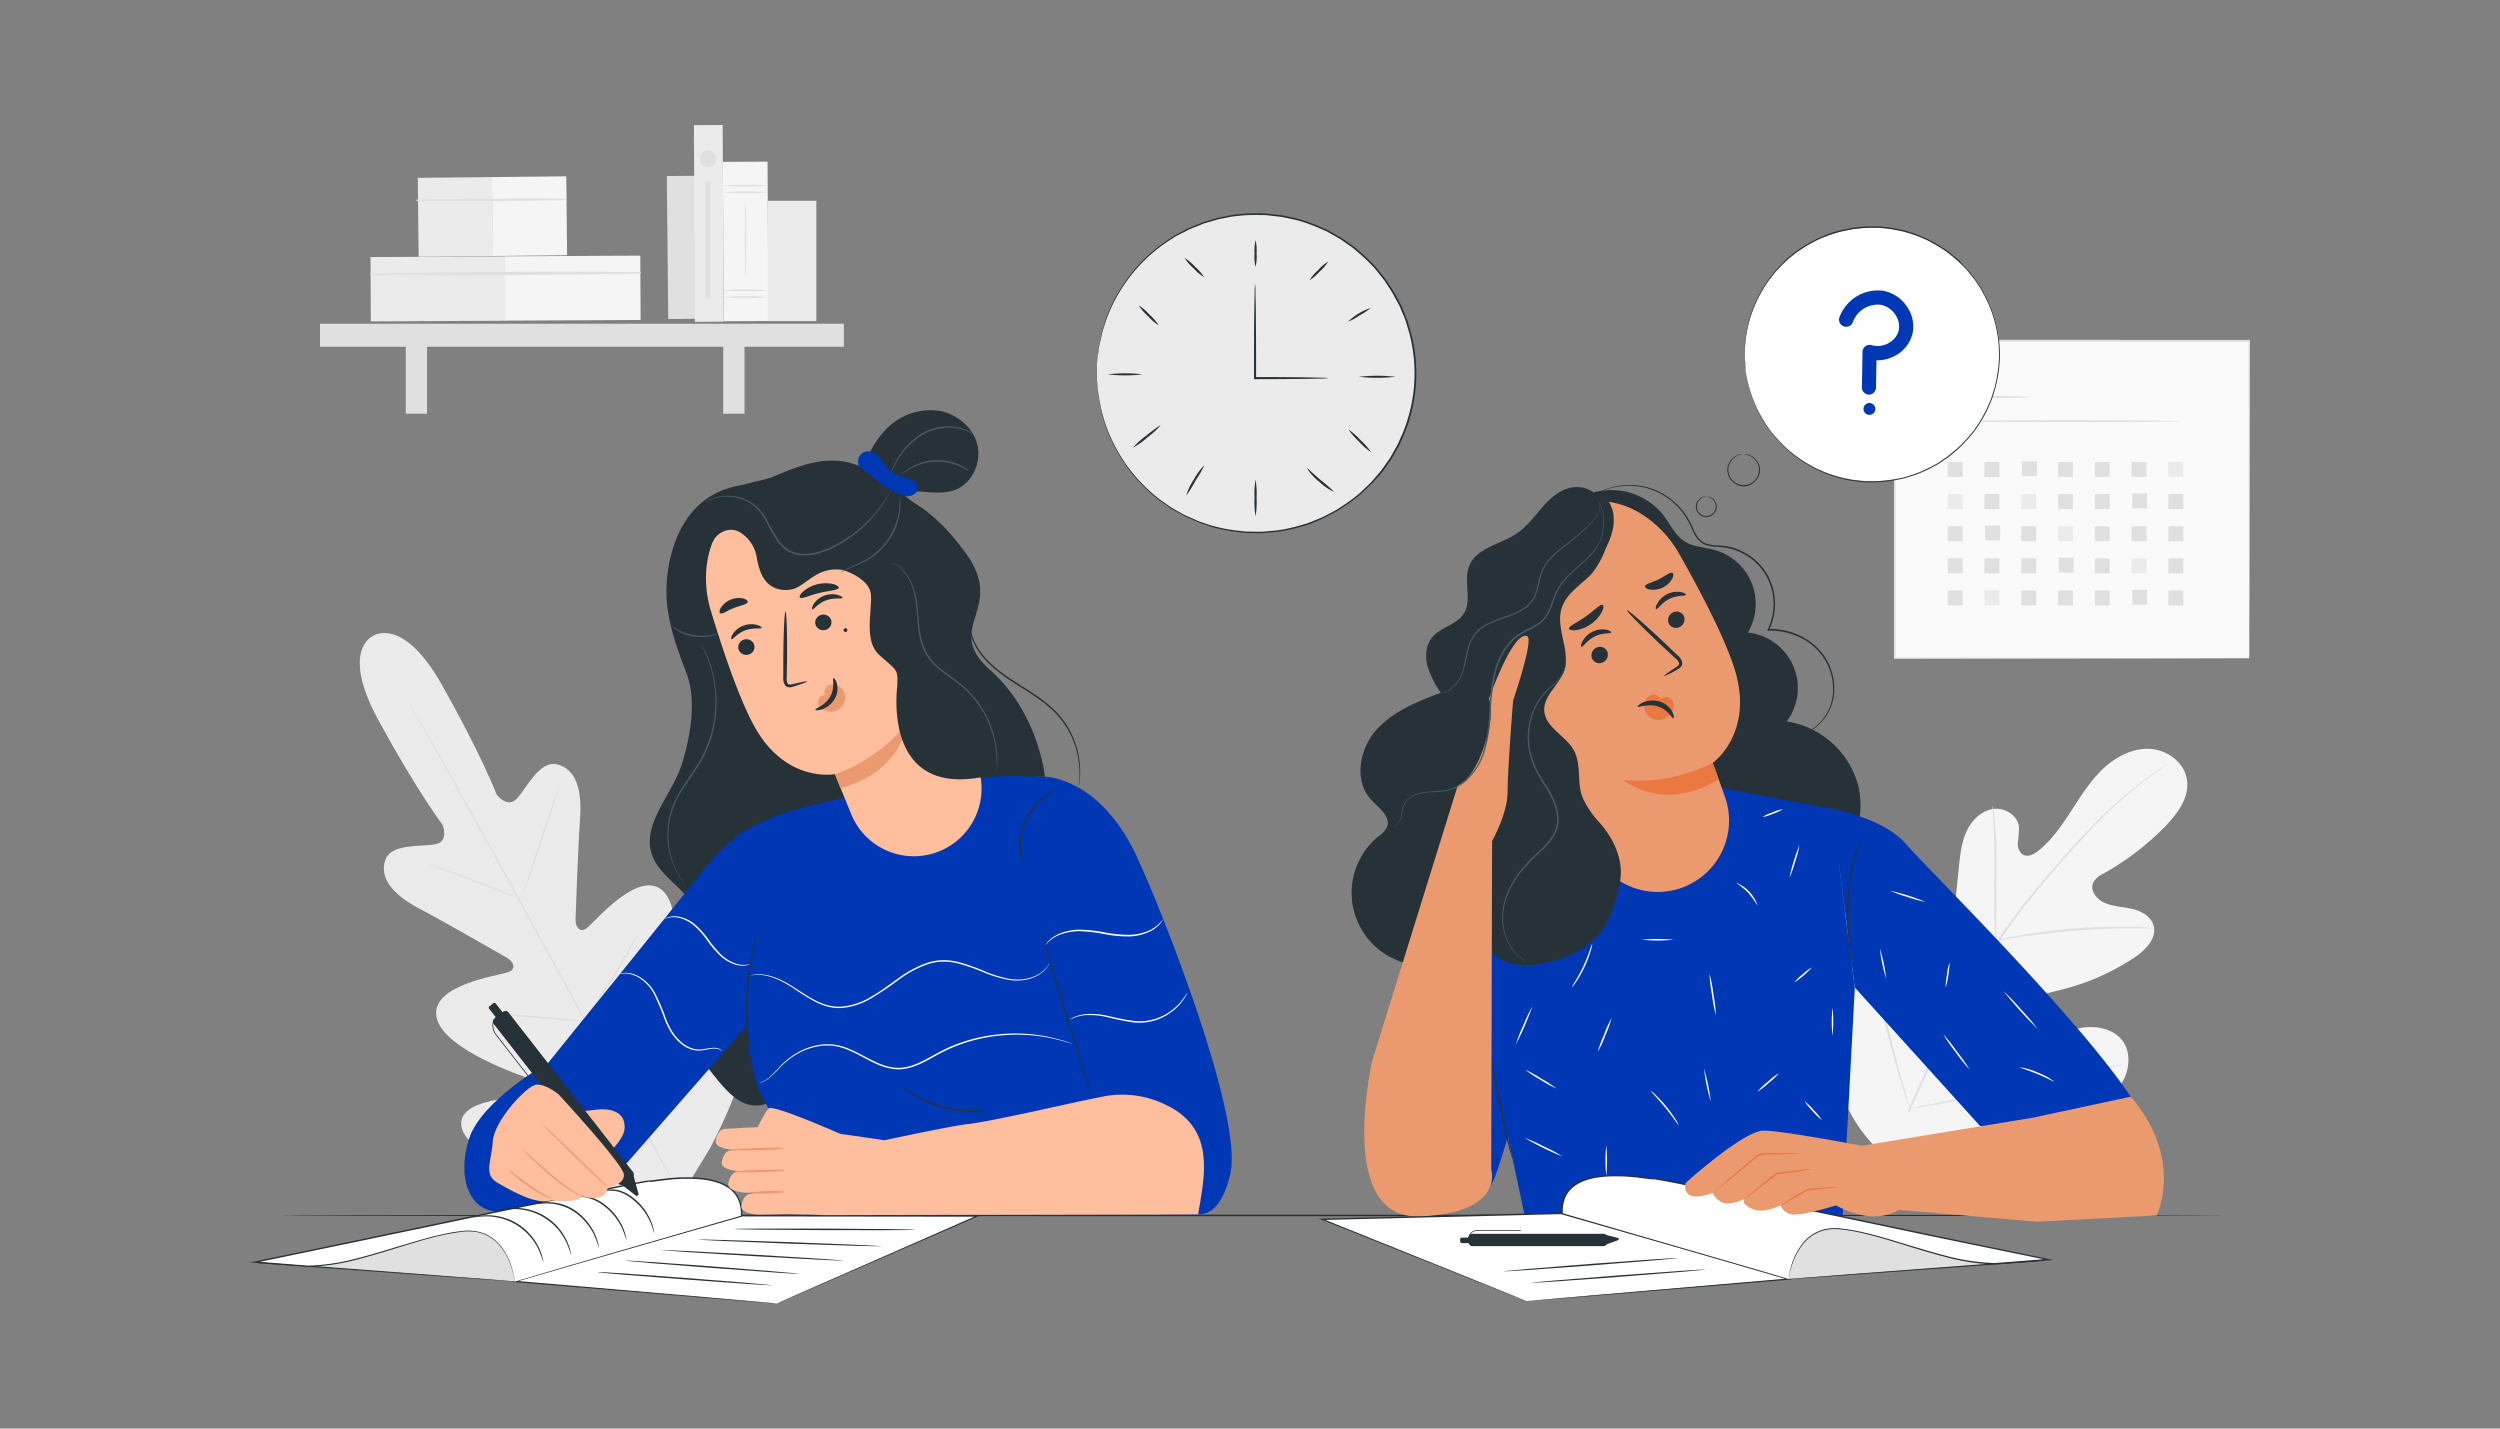 <svg xmlns="http://www.w3.org/2000/svg" width="700" height="400" viewBox="0 0 700 400">
  <rect x="0" y="0" width="700" height="400" fill="#808080" stroke="none"/>
  <g id="Group_53" data-name="Group 53" transform="translate(-360 -260)">
    <rect id="Rectangle_3014" data-name="Rectangle 3014" width="700" height="400" transform="translate(360 260)" fill="none"/>
    <g id="quiz-fail" transform="translate(391.46 244.124)">
      <g id="freepik--background-complete--inject-2" transform="translate(58.147 50.876)">
        <path id="Path_6328" data-name="Path 6328" d="M587.059,371.156c-16.142-14.094-17.667-37.142-14.782-57.413.481-3.383.5-7.006,2.429-9.808s5.928-4.444,8.813-2.678c2.4,1.459,3.184,4.51,4.328,7.089a20,20,0,0,0,7.146,8.465c2.048,1.36,4.643,2.33,6.906,1.385,3.109-1.3,3.888-5.314,4.228-8.7q.953-9.443,1.924-18.894c.34-3.383.7-6.831,2.1-9.949s4.038-5.8,7.345-6.375,7.089,1.724,7.412,5.107a31.483,31.483,0,0,1-.356,4.212c-.058,1.409.431,3.034,1.716,3.573s2.786-.257,3.88-1.086c3.855-3.034,6.69-7.171,9.377-11.308s5.306-8.374,8.871-11.748,8.291-5.853,13.124-5.613,9.7,3.789,10.413,8.672-2.587,9.426-6.027,12.958a75.606,75.606,0,0,1-17.311,13.265,6.233,6.233,0,0,0-2.927,2.537c-.978,2.18.912,4.643,3.059,5.621,2.429,1.111,5.19,1.144,7.785,1.741s5.331,2.064,6.06,4.659c1.011,3.6-2.272,6.906-5.364,8.97a64.866,64.866,0,0,1-20.3,8.979c-2.587.638-5.289,1.161-7.462,2.686s-3.731,4.435-2.777,6.948,3.98,3.606,6.633,3.407,5.14-1.368,7.719-2.031c4.833-1.252,10.778-.29,13.34,4.046,1.658,2.844,1.443,6.533.116,9.576a24.681,24.681,0,0,1-6.019,7.793,65.376,65.376,0,0,1-29.846,16.507c-11.184,2.578-21.257,2.487-31.5-2.562" transform="translate(-149.181 -82.734)" fill="#f5f5f5"/>
        <path id="Path_6329" data-name="Path 6329" d="M598.34,359.683a304.408,304.408,0,0,1,15.528-31.3l4.493-7.992c1.476-2.62,2.943-5.223,4.535-7.677a151.025,151.025,0,0,1,9.949-13.563c3.374-4.145,6.732-7.992,9.9-11.549s6.193-6.807,9.07-9.659a120.093,120.093,0,0,1,14.567-12.436c1.832-1.326,3.316-2.313,4.278-2.968l1.136-.73a2.148,2.148,0,0,1,.4-.232,2.063,2.063,0,0,1-.365.282l-1.1.788c-.962.688-2.4,1.7-4.2,3.059a126.848,126.848,0,0,0-14.409,12.535c-2.852,2.86-5.845,6.119-9,9.684s-6.483,7.4-9.841,11.565a155.537,155.537,0,0,0-9.891,13.539c-1.575,2.446-3.026,5.016-4.51,7.644l-4.485,7.992a310.647,310.647,0,0,0-15.512,31.239" transform="translate(-153.837 -83.448)" fill="#e0e0e0"/>
        <path id="Path_6330" data-name="Path 6330" d="M627.987,315.488a7.216,7.216,0,0,1-.174-1.476c-.075-.953-.141-2.338-.2-4.046-.116-3.416-.108-8.133-.091-13.34s0-9.949-.207-13.323c-.083-1.7-.157-3.076-.224-4.029a7.221,7.221,0,0,1,0-1.484,6.022,6.022,0,0,1,.274,1.459c.141.945.29,2.321.423,4.029.282,3.407.414,8.133.4,13.348s-.075,9.783-.091,13.331V314a6.369,6.369,0,0,1-.108,1.484Z" transform="translate(-158.745 -87.186)" fill="#e0e0e0"/>
        <path id="Path_6331" data-name="Path 6331" d="M672.494,319a8.822,8.822,0,0,1-1.758,0c-1.128,0-2.753-.058-4.767-.041-4.021,0-9.584.191-15.7.68s-11.648,1.177-15.636,1.791c-1.99.29-3.6.564-4.709.754a9.41,9.41,0,0,1-1.741.232,9.784,9.784,0,0,1,1.658-.473c1.1-.265,2.7-.614,4.692-.962,3.971-.721,9.509-1.476,15.653-1.973a152.433,152.433,0,0,1,15.752-.5c2.015.041,3.648.141,4.775.24a10.321,10.321,0,0,1,1.783.249Z" transform="translate(-158.938 -94.031)" fill="#e0e0e0"/>
        <path id="Path_6332" data-name="Path 6332" d="M595.813,367.082a1.794,1.794,0,0,1-.24-.555c-.157-.448-.348-.995-.572-1.658-.5-1.434-1.152-3.532-1.932-6.127-1.559-5.207-3.482-12.436-5.505-20.486s-3.88-15.3-5.323-20.528c-.713-2.537-1.3-4.626-1.733-6.185-.191-.672-.34-1.227-.464-1.658a2.651,2.651,0,0,1-.124-.605,2.072,2.072,0,0,1,.24.564l.58,1.658c.489,1.434,1.144,3.532,1.923,6.135,1.559,5.2,3.49,12.436,5.5,20.486s3.88,15.3,5.323,20.519c.713,2.545,1.3,4.634,1.741,6.185l.456,1.658A2.736,2.736,0,0,1,595.813,367.082Z" transform="translate(-150.688 -91.602)" fill="#e0e0e0"/>
        <path id="Path_6333" data-name="Path 6333" d="M658.807,364.079a1.966,1.966,0,0,1-.6.174l-1.741.381-6.392,1.335c-5.4,1.136-12.842,2.777-21.058,4.61s-15.694,3.407-21.116,4.427c-2.711.514-4.908.9-6.434,1.136l-1.758.265a1.965,1.965,0,0,1-.622.05,2.843,2.843,0,0,1,.6-.174l1.741-.381,6.392-1.335c5.4-1.128,12.842-2.777,21.067-4.61s15.678-3.407,21.108-4.427c2.711-.506,4.908-.9,6.434-1.136l1.758-.265A1.964,1.964,0,0,1,658.807,364.079Z" transform="translate(-153.965 -100.968)" fill="#e0e0e0"/>
        <rect id="Rectangle_2962" data-name="Rectangle 2962" width="99.272" height="88.818" transform="translate(440.863 60.496)" fill="#fafafa"/>
        <path id="Path_6334" data-name="Path 6334" d="M693.19,211.421V205c0-4.145,0-10.272-.058-18.032,0-15.52-.066-37.689-.116-64.385l.224.232-99.281.05h0l.265-.265v88.826l-.232-.24,71.805.124,20.246.058h.1l-20.2.058-71.955.124h-.232V122.23h.2l99.264.041h.224v.224c-.05,26.754-.091,48.973-.116,64.526,0,7.743-.05,13.821-.058,17.982v4.717A14.089,14.089,0,0,1,693.19,211.421Z" transform="translate(-153.054 -62.102)" fill="#e0e0e0"/>
        <path id="Path_6335" data-name="Path 6335" d="M635.048,141.655c0,.149-5.223.265-11.665.265s-11.673-.116-11.673-.265,5.223-.265,11.673-.265S635.048,141.506,635.048,141.655Z" transform="translate(-156.122 -65.483)" fill="#e0e0e0"/>
        <path id="Path_6336" data-name="Path 6336" d="M677.38,149.7c0,.149-14.351.265-32.06.265s-32.06-.116-32.06-.265,14.351-.265,32.06-.265S677.38,149.554,677.38,149.7Z" transform="translate(-156.387 -66.78)" fill="#e0e0e0"/>
        <rect id="Rectangle_2963" data-name="Rectangle 2963" width="4.178" height="4.178" transform="translate(455.762 94.362)" fill="#e0e0e0"/>
        <rect id="Rectangle_2964" data-name="Rectangle 2964" width="4.178" height="4.178" transform="translate(466.05 94.362)" fill="#e0e0e0"/>
        <rect id="Rectangle_2965" data-name="Rectangle 2965" width="4.178" height="4.178" transform="translate(476.538 94.169)" fill="#e0e0e0"/>
        <rect id="Rectangle_2966" data-name="Rectangle 2966" width="4.178" height="4.178" transform="translate(486.644 94.362)" fill="#e0e0e0"/>
        <rect id="Rectangle_2967" data-name="Rectangle 2967" width="4.178" height="4.178" transform="translate(496.941 94.362)" fill="#e0e0e0"/>
        <rect id="Rectangle_2968" data-name="Rectangle 2968" width="4.178" height="4.178" transform="translate(507.238 94.362)" fill="#e0e0e0"/>
        <rect id="Rectangle_2969" data-name="Rectangle 2969" width="4.178" height="4.178" transform="translate(517.535 94.362)" fill="#ebebeb"/>
        <rect id="Rectangle_2970" data-name="Rectangle 2970" width="4.178" height="4.178" transform="translate(455.762 103.353)" fill="#ebebeb"/>
        <rect id="Rectangle_2971" data-name="Rectangle 2971" width="4.178" height="4.178" transform="translate(466.05 103.353)" fill="#e0e0e0"/>
        <rect id="Rectangle_2972" data-name="Rectangle 2972" width="4.178" height="4.178" transform="translate(476.347 103.353)" fill="#ebebeb"/>
        <rect id="Rectangle_2973" data-name="Rectangle 2973" width="4.178" height="4.178" transform="translate(486.644 103.353)" fill="#e0e0e0"/>
        <rect id="Rectangle_2974" data-name="Rectangle 2974" width="4.178" height="4.178" transform="translate(496.941 103.353)" fill="#e0e0e0"/>
        <rect id="Rectangle_2975" data-name="Rectangle 2975" width="4.178" height="4.187" transform="translate(507.429 103.16)" fill="#e0e0e0"/>
        <rect id="Rectangle_2976" data-name="Rectangle 2976" width="4.178" height="4.178" transform="translate(517.535 103.353)" fill="#e0e0e0"/>
        <rect id="Rectangle_2977" data-name="Rectangle 2977" width="4.178" height="4.178" transform="translate(455.762 112.353)" fill="#e0e0e0"/>
        <rect id="Rectangle_2978" data-name="Rectangle 2978" width="4.178" height="4.178" transform="translate(466.241 112.16)" fill="#e0e0e0"/>
        <rect id="Rectangle_2979" data-name="Rectangle 2979" width="4.178" height="4.178" transform="translate(476.347 112.353)" fill="#e0e0e0"/>
        <rect id="Rectangle_2980" data-name="Rectangle 2980" width="4.178" height="4.178" transform="translate(486.644 112.353)" fill="#ebebeb"/>
        <rect id="Rectangle_2981" data-name="Rectangle 2981" width="4.178" height="4.178" transform="translate(496.941 112.353)" fill="#e0e0e0"/>
        <rect id="Rectangle_2982" data-name="Rectangle 2982" width="4.178" height="4.178" transform="translate(507.238 112.353)" fill="#e0e0e0"/>
        <rect id="Rectangle_2983" data-name="Rectangle 2983" width="4.178" height="4.178" transform="translate(517.535 112.353)" fill="#e0e0e0"/>
        <rect id="Rectangle_2984" data-name="Rectangle 2984" width="4.178" height="4.187" transform="translate(455.762 121.344)" fill="#e0e0e0"/>
        <rect id="Rectangle_2985" data-name="Rectangle 2985" width="4.178" height="4.187" transform="translate(466.05 121.344)" fill="#e0e0e0"/>
        <rect id="Rectangle_2986" data-name="Rectangle 2986" width="4.178" height="4.187" transform="translate(476.347 121.344)" fill="#e0e0e0"/>
        <rect id="Rectangle_2987" data-name="Rectangle 2987" width="4.178" height="4.178" transform="translate(486.835 121.151)" fill="#e0e0e0"/>
        <rect id="Rectangle_2988" data-name="Rectangle 2988" width="4.178" height="4.187" transform="translate(496.941 121.344)" fill="#e0e0e0"/>
        <rect id="Rectangle_2989" data-name="Rectangle 2989" width="4.178" height="4.187" transform="translate(507.238 121.344)" fill="#ebebeb"/>
        <rect id="Rectangle_2990" data-name="Rectangle 2990" width="4.178" height="4.187" transform="translate(517.535 121.344)" fill="#e0e0e0"/>
        <rect id="Rectangle_2991" data-name="Rectangle 2991" width="4.178" height="4.178" transform="translate(455.762 130.344)" fill="#e0e0e0"/>
        <rect id="Rectangle_2992" data-name="Rectangle 2992" width="4.178" height="4.178" transform="translate(466.05 130.344)" fill="#ebebeb"/>
        <rect id="Rectangle_2993" data-name="Rectangle 2993" width="4.178" height="4.178" transform="translate(476.347 130.344)" fill="#e0e0e0"/>
        <rect id="Rectangle_2994" data-name="Rectangle 2994" width="4.178" height="4.178" transform="translate(486.644 130.344)" fill="#e0e0e0"/>
        <rect id="Rectangle_2995" data-name="Rectangle 2995" width="4.178" height="4.178" transform="translate(496.941 130.344)" fill="#e0e0e0"/>
        <rect id="Rectangle_2996" data-name="Rectangle 2996" width="4.178" height="4.178" transform="translate(507.429 130.151)" fill="#e0e0e0"/>
        <rect id="Rectangle_2997" data-name="Rectangle 2997" width="4.178" height="4.178" transform="translate(517.535 130.344)" fill="#e0e0e0"/>
        <path id="Path_6337" data-name="Path 6337" d="M79.341,219.114s-9.277,3.764,1.426,23.471S98.791,272,98.791,272s1.932,4.593-1.957,5.414-12.511-.332-14.094,4.494c-1.658,4.974,2.04,9.576,9.443,13.489s23.305,13.074,24.739,13.9,2.852,2.943.3,3.93-21.871,3.482-20.13,12.6,24.159,16.581,26.588,17.41,3.034,1.874,2.877,3.2-6.724,1.559-12.179,2.487-11.607,2.985-10.164,8.141,14.873,15.711,46.884,18.007l14.923.1,7.743-12.759c14.981-28.387,13.124-45.366,9.518-49.321s-8.606.191-12.287,4.328-7.354,9.576-8.573,9-1.749-1.608-1.194-4.145,6.036-25.51-.746-31.795-19.1,8.813-21.29,10.421-3.225-.7-3.167-2.33.68-20.005,1.277-28.354-1.327-13.928-6.45-15.147c-4.974-1.177-8.539,6.749-11.292,9.617s-5.629-1.2-5.629-1.2-4.361-11.342-15.429-30.858S79.158,219.2,79.158,219.2" transform="translate(-64.484 -76.051)" fill="#ebebeb"/>
        <path id="Path_6338" data-name="Path 6338" d="M169.605,382.5c-8.067-14.359-21.987-40.127-34.041-62.18s-22.99-42.009-30.99-56.376l-9.484-17.087c-1.111-2-1.973-3.557-2.578-4.634l-.655-1.21c-.149-.274-.216-.423-.216-.423s.091.133.257.4l.7,1.194,2.653,4.593c2.3,3.988,5.588,9.791,9.617,16.971,8.067,14.359,19.069,34.29,31.107,56.376s25.925,47.82,33.9,62.221" transform="translate(-67.224 -79.86)" fill="#e0e0e0"/>
        <path id="Path_6339" data-name="Path 6339" d="M98.65,297.54a5.367,5.367,0,0,1,1.045.265c.672.191,1.658.506,2.794.9,2.346.829,5.563,1.973,9.12,3.316l9,3.524,2.736,1.053a4.635,4.635,0,0,1,.995.423,4.768,4.768,0,0,1-1.053-.257c-.663-.2-1.617-.506-2.786-.912-2.338-.829-5.538-2.031-9.062-3.4l-9.02-3.457-2.744-1.036a4.627,4.627,0,0,1-1.028-.414Z" transform="translate(-68.422 -90.608)" fill="#e0e0e0"/>
        <path id="Path_6340" data-name="Path 6340" d="M130.779,301.634c-.116-.041,2.015-6.773,4.767-15.031s5.09-14.923,5.215-14.923-2.015,6.773-4.775,15.039S130.9,301.676,130.779,301.634Z" transform="translate(-73.914 -86.277)" fill="#e0e0e0"/>
        <path id="Path_6341" data-name="Path 6341" d="M151.28,344.8a4.757,4.757,0,0,1,.58-.937c.456-.655,1.02-1.484,1.7-2.487,1.434-2.081,3.4-4.974,5.455-8.216s3.822-6.259,5.082-8.448c.6-1.028,1.094-1.9,1.5-2.587a5.4,5.4,0,0,1,.589-.928,4.519,4.519,0,0,1-.431,1.011c-.307.638-.771,1.55-1.368,2.661-1.186,2.23-2.91,5.273-4.974,8.539s-4.079,6.119-5.58,8.15c-.754,1.02-1.376,1.832-1.824,2.379A4.972,4.972,0,0,1,151.28,344.8Z" transform="translate(-77.419 -94.283)" fill="#e0e0e0"/>
        <path id="Path_6342" data-name="Path 6342" d="M120.17,346.774a4.222,4.222,0,0,1,1.02,0l2.761.149c2.33.141,5.546.373,9.12.655s6.765.572,9.12.829l2.752.3a4.144,4.144,0,0,1,1,.166,4.266,4.266,0,0,1-1.02,0l-2.761-.149c-2.33-.141-5.546-.373-9.12-.655s-6.765-.572-9.12-.829l-2.753-.29a4.36,4.36,0,0,1-1-.174Z" transform="translate(-72.101 -98.005)" fill="#e0e0e0"/>
        <path id="Path_6343" data-name="Path 6343" d="M133.56,385.994a7.645,7.645,0,0,1,1.31,0l3.54.182c2.985.166,7.105.431,11.665.754s8.672.63,11.657.887l3.532.323a8.035,8.035,0,0,1,1.285.174,6.55,6.55,0,0,1-1.3,0l-3.54-.174c-2.985-.166-7.113-.431-11.665-.754s-8.68-.638-11.657-.887l-3.532-.323A6.632,6.632,0,0,1,133.56,385.994Z" transform="translate(-74.39 -104.71)" fill="#e0e0e0"/>
        <path id="Path_6344" data-name="Path 6344" d="M172.42,382.23a7.907,7.907,0,0,1,.7-1.2l2.048-3.2c1.724-2.694,4.087-6.434,6.583-10.637s4.668-8.059,6.218-10.861c.738-1.351,1.36-2.487,1.832-3.316a7.842,7.842,0,0,1,.721-1.194,8.233,8.233,0,0,1-.564,1.277c-.381.829-.962,1.973-1.708,3.391-1.476,2.852-3.6,6.74-6.1,10.952s-4.916,7.926-6.707,10.579c-.9,1.326-1.658,2.4-2.172,3.117A7.861,7.861,0,0,1,172.42,382.23Z" transform="translate(-81.032 -98.873)" fill="#e0e0e0"/>
        <rect id="Rectangle_2998" data-name="Rectangle 2998" width="8.05" height="40.044" transform="translate(97.099 14.295) rotate(-0.573)" fill="#e0e0e0"/>
        <rect id="Rectangle_2999" data-name="Rectangle 2999" width="20.834" height="22.103" transform="translate(27.385 14.794) rotate(-0.573)" fill="#ebebeb"/>
        <rect id="Rectangle_3000" data-name="Rectangle 3000" width="20.834" height="22.103" transform="translate(48.127 14.578) rotate(-0.573)" fill="#f5f5f5"/>
        <path id="Path_6345" data-name="Path 6345" d="M94.9,76.383c13.845.108,27.732,0,41.578-.191a.224.224,0,0,0,0-.448Q115.694,75.628,94.9,76a.191.191,0,1,0,0,.381Z" transform="translate(-67.749 -55.123)" fill="#e0e0e0"/>
        <rect id="Rectangle_3001" data-name="Rectangle 3001" width="37.863" height="18.016" transform="matrix(1, -0.005, 0.005, 1, 14.132, 36.979)" fill="#ebebeb"/>
        <rect id="Rectangle_3002" data-name="Rectangle 3002" width="37.863" height="18.016" transform="matrix(1, -0.005, 0.005, 1, 51.811, 36.767)" fill="#f5f5f5"/>
        <path id="Path_6346" data-name="Path 6346" d="M79.231,101.338c25.154.29,50.391,0,75.544-.373a.224.224,0,0,0,0-.439c-25.146-.133-50.391-.116-75.536.439a.191.191,0,0,0,0,.373Z" transform="translate(-65.078 -59.351)" fill="#e0e0e0"/>
        <rect id="Rectangle_3003" data-name="Rectangle 3003" width="146.678" height="6.45" transform="translate(0 55.642)" fill="#e0e0e0"/>
        <rect id="Rectangle_3004" data-name="Rectangle 3004" width="5.953" height="22.02" transform="translate(24.01 58.818)" fill="#e0e0e0"/>
        <rect id="Rectangle_3005" data-name="Rectangle 3005" width="5.953" height="22.02" transform="translate(112.902 58.818)" fill="#e0e0e0"/>
        <rect id="Rectangle_3006" data-name="Rectangle 3006" width="8.05" height="55.066" transform="matrix(1, -0.005, 0.005, 1, 104.689, 0.044)" fill="#ebebeb"/>
        <rect id="Rectangle_3007" data-name="Rectangle 3007" width="12.502" height="44.629" transform="matrix(1, -0.005, 0.005, 1, 112.803, 10.322)" fill="#f5f5f5"/>
        <path id="Path_6347" data-name="Path 6347" d="M210.652,73.57a46.131,46.131,0,0,1-6.251.216,46.022,46.022,0,0,1-6.251-.216,44.46,44.46,0,0,1,6.251-.216,44.563,44.563,0,0,1,6.251.216Z" transform="translate(-85.43 -54.714)" fill="#e0e0e0"/>
        <path id="Path_6348" data-name="Path 6348" d="M210.652,71.31a46.13,46.13,0,0,1-6.251.216,46.019,46.019,0,0,1-6.251-.216,44.461,44.461,0,0,1,6.251-.216A44.564,44.564,0,0,1,210.652,71.31Z" transform="translate(-85.43 -54.327)" fill="#e0e0e0"/>
        <path id="Path_6349" data-name="Path 6349" d="M210.652,108.95a46.131,46.131,0,0,1-6.251.216,46.019,46.019,0,0,1-6.251-.216,44.465,44.465,0,0,1,6.251-.216,44.567,44.567,0,0,1,6.251.216Z" transform="translate(-85.43 -60.761)" fill="#e0e0e0"/>
        <path id="Path_6350" data-name="Path 6350" d="M210.652,106.668a46.131,46.131,0,0,1-6.251.216,46.017,46.017,0,0,1-6.251-.216,43.651,43.651,0,0,1,6.251-.224,43.749,43.749,0,0,1,6.251.224Z" transform="translate(-85.43 -60.37)" fill="#e0e0e0"/>
        <path id="Path_6351" data-name="Path 6351" d="M205.886,97.633c-.124,0-.216-4.5-.216-10.057s.091-10.057.216-10.057.216,4.5.216,10.057S206,97.633,205.886,97.633Z" transform="translate(-86.716 -55.431)" fill="#e0e0e0"/>
        <rect id="Rectangle_3008" data-name="Rectangle 3008" width="13.613" height="33.685" transform="translate(125.355 21.219)" fill="#ebebeb"/>
        <path id="Path_6352" data-name="Path 6352" d="M195.046,61.743a2.313,2.313,0,1,1-2.313-2.313A2.313,2.313,0,0,1,195.046,61.743Z" transform="translate(-84.109 -52.339)" fill="#e0e0e0"/>
        <rect id="Rectangle_3009" data-name="Rectangle 3009" width="1.426" height="32.756" transform="translate(107.878 15.772)" fill="#e0e0e0"/>
      </g>
      <g id="freepik--speech-bubble--inject-2" transform="translate(443.374 79.267)">
        <ellipse id="Ellipse_1" data-name="Ellipse 1" cx="35.758" cy="35.492" rx="35.758" ry="35.492" transform="translate(13.636 0.348)" fill="#fff"/>
        <path id="Path_6353" data-name="Path 6353" d="M582.7,135.7a1.99,1.99,0,0,1-1.1-1.816l.174-9.949a2,2,0,0,1,2.57-1.874,6.193,6.193,0,0,0,4.867-.655,5.571,5.571,0,0,0,2.711-3.5,5.712,5.712,0,0,0-.937-4.353,6.367,6.367,0,0,0-4.046-2.786,7.43,7.43,0,0,0-7.893,4.916,2,2,0,0,1-3.781-1.277,11.487,11.487,0,0,1,12.37-7.561,10.231,10.231,0,0,1,6.633,4.5,9.667,9.667,0,0,1,1.509,7.462,9.542,9.542,0,0,1-4.593,6.06,10.371,10.371,0,0,1-5.5,1.434l-.133,7.644a2.006,2.006,0,0,1-2.031,1.965A1.973,1.973,0,0,1,582.7,135.7Z" transform="translate(-535.107 -88.809)" fill="#0037b4"/>
        <path id="Path_6354" data-name="Path 6354" d="M586.786,146.428a1.658,1.658,0,1,1-1.658-1.658A1.658,1.658,0,0,1,586.786,146.428Z" transform="translate(-536.522 -95.316)" fill="#0037b4"/>
        <path id="Path_6355" data-name="Path 6355" d="M542.22,162.056a3.218,3.218,0,0,1,1.036.249,4.733,4.733,0,0,1,2.255,1.658,4.453,4.453,0,0,1,.771,1.791,3.9,3.9,0,0,1-.249,2.189,4.245,4.245,0,0,1-7.959,0,3.831,3.831,0,0,1-.265-2.189,4.336,4.336,0,0,1,.763-1.791,4.7,4.7,0,0,1,2.238-1.716,10.041,10.041,0,0,1,1.036-.257h-.282a1.974,1.974,0,0,0-.34.041,3.063,3.063,0,0,0-.456.1,4.776,4.776,0,0,0-3.233,3.582,4.146,4.146,0,0,0,.257,2.355,4.718,4.718,0,0,0,1.617,2.056,4.253,4.253,0,0,0,5.306,0,4.875,4.875,0,0,0,1.6-2.064,4.1,4.1,0,0,0,.24-2.355,4.776,4.776,0,0,0-3.258-3.565,2.863,2.863,0,0,0-.456-.1,1.869,1.869,0,0,0-.34,0C542.32,162.04,542.22,162.04,542.22,162.056Z" transform="translate(-528.658 -98.26)" fill="#263238"/>
        <path id="Path_6356" data-name="Path 6356" d="M529.891,176.344a4.577,4.577,0,0,1,.647.182,2.968,2.968,0,0,1,1.385,1.078,2.487,2.487,0,0,1,.315,2.487,2.62,2.62,0,0,1-4.908,0,2.487,2.487,0,0,1,.3-2.487,2.9,2.9,0,0,1,1.384-1.086c.4-.149.647-.158.638-.182a1.269,1.269,0,0,0-.68.058,3.026,3.026,0,0,0-2.081,2.272,2.594,2.594,0,0,0,.157,1.509,2.91,2.91,0,0,0,5.472,0,2.66,2.66,0,0,0,.149-1.509,3.042,3.042,0,0,0-.555-1.2,2.918,2.918,0,0,0-1.542-1.053,1.476,1.476,0,0,0-.68-.066Z" transform="translate(-526.842 -100.708)" fill="#263238"/>
        <path id="Path_6357" data-name="Path 6357" d="M543.658,125.951v-.58c0-.381-.075-.953-.133-1.658,0-.373-.066-.788-.108-1.244s0-.962,0-1.509V119.2a6.521,6.521,0,0,1,.066-.97c.041-.332.075-.672.116-1.028a33.83,33.83,0,0,1,2.587-9.949A35.3,35.3,0,0,1,553.731,96l1.36-1.351c.481-.431,1-.829,1.509-1.252l.771-.63a7.028,7.028,0,0,1,.829-.605l1.708-1.136c.29-.191.572-.39.87-.572l.92-.5,1.882-.995c.638-.323,1.327-.564,2-.829l1.011-.415c.174-.075.34-.149.514-.207l.531-.158a32.916,32.916,0,0,1,4.377-1.144c.754-.133,1.509-.315,2.28-.415l2.346-.207c.4,0,.829-.091,1.194-.091h1.194c.829,0,1.608,0,2.421.05a37.008,37.008,0,0,1,4.892.713l1.227.257.614.141.605.191,2.421.779c.829.3,1.583.663,2.38.995a12.888,12.888,0,0,1,1.186.539l1.144.622a40.477,40.477,0,0,1,4.469,2.835q1.036.829,2.064,1.716l.522.431c.166.149.315.315.481.473l.953.945.962.962.87,1.061.879,1.061.431.539c.141.182.257.381.39.572l1.542,2.313,1.326,2.487a35.152,35.152,0,0,1,3.134,22.194c-.2.92-.39,1.832-.589,2.744l-.829,2.645-.216.663-.265.63-.547,1.268-.547,1.26-.655,1.194-.655,1.194-.323.589-.381.564-1.509,2.222a40.134,40.134,0,0,1-3.515,3.955l-.962.9c-.307.307-.663.555-.987.829-.68.539-1.326,1.111-2.006,1.658l-2.122,1.418-.522.356c-.182.108-.373.2-.555.3l-1.111.6a36.832,36.832,0,0,1-4.494,2.031c-.763.274-1.55.481-2.313.721l-1.152.348c-.381.108-.779.158-1.161.24l-2.313.448c-.771.116-1.542.158-2.3.232a33.166,33.166,0,0,1-4.527.116h-.555a1.759,1.759,0,0,1-.547-.058l-1.094-.116c-.721-.091-1.451-.141-2.156-.265l-2.081-.448-1.028-.216-.995-.307-1.948-.622a7.518,7.518,0,0,1-.937-.356l-.92-.4c-.605-.265-1.211-.506-1.8-.779l-1.658-.92a35.493,35.493,0,0,1-10.363-8.738c-.315-.39-.638-.763-.937-1.144s-.531-.829-.829-1.186l-.754-1.2c-.124-.191-.257-.373-.365-.564s-.207-.381-.307-.572l-1.177-2.18c-.348-.7-.6-1.409-.887-2.056-.133-.332-.265-.647-.4-.953a6.737,6.737,0,0,1-.332-.912c-.182-.6-.348-1.161-.514-1.658s-.315-.995-.423-1.443l-.249-1.227c-.149-.73-.257-1.285-.34-1.658s-.124-.564-.124-.564a2.781,2.781,0,0,0,.091.572c.091.381.174.945.307,1.658.075.373.149.779.232,1.235s.265.929.414,1.451l.5,1.658a6.836,6.836,0,0,0,.332.92l.39.962c.282.647.531,1.36.879,2.064l1.161,2.189c.1.2.207.39.307.58s.24.373.365.564l.763,1.152q.4.589.829,1.194c.3.381.622.763.937,1.152a35.724,35.724,0,0,0,10.355,8.871l1.658.929c.589.282,1.2.522,1.816.829l.92.39a6.2,6.2,0,0,0,.945.365l1.965.63.995.315,1.036.224,2.1.448c.7.133,1.434.182,2.164.274l1.1.124c.182,0,.373.05.556.058h.555a33.636,33.636,0,0,0,4.56-.108c.771-.075,1.55-.108,2.33-.232l2.33-.448c.39-.083.829-.133,1.177-.24l1.161-.348c.771-.24,1.559-.448,2.33-.721a36.913,36.913,0,0,0,4.543-2.048l1.111-.6c.191-.1.381-.191.564-.307l.531-.348,2.139-1.426c.688-.514,1.343-1.086,2.023-1.658.332-.282.7-.539,1-.829l.937-.929a41.972,41.972,0,0,0,3.548-3.988l1.526-2.247.381-.555.332-.605.663-1.194.663-1.21.547-1.268.547-1.277.274-.638.216-.663c.29-.9.572-1.782.829-2.678l.6-2.769a35.509,35.509,0,0,0-3.167-22.385l-1.335-2.487c-.522-.779-1.036-1.559-1.559-2.33l-.39-.58-.439-.539-.887-1.069-.879-1.07-.97-.978-.9-1.02-.489-.481-.522-.439-2.089-1.724a39.2,39.2,0,0,0-4.51-2.852l-1.152-.63c-.39-.216-.829-.356-1.2-.539-.829-.34-1.583-.7-2.4-1l-2.487-.829-.614-.191-.614-.133-1.244-.265a37.5,37.5,0,0,0-4.925-.713c-.829-.05-1.658,0-2.487-.05h-1.21c-.4,0-.829.058-1.194.091l-2.363.216c-.779.1-1.542.282-2.3.415A34.4,34.4,0,0,0,567.452,87l-.539.166c-.174.058-.348.141-.514.207l-.962.464c-.672.29-1.36.539-2.006.829l-1.89,1.011-.929.5-.879.58L558.026,91.9a7.46,7.46,0,0,0-.829.614l-.771.638c-.514.431-1.036.829-1.526,1.26L553.574,95.8a35.558,35.558,0,0,0-7.553,11.35,34.063,34.063,0,0,0-2.537,10,8.285,8.285,0,0,1-.116,1.028,6.46,6.46,0,0,0-.058.97v3.275a10.671,10.671,0,0,0,.124,1.252c.066.738.124,1.3.166,1.658S543.658,125.951,543.658,125.951Z" transform="translate(-529.657 -85.12)" fill="#263238"/>
      </g>
      <g id="freepik--Desk--inject-2" transform="translate(47.27 355.988)">
        <path id="Path_6358" data-name="Path 6358" d="M593.616,414.956c0,.116-121.873.216-272.257.216s-272.29-.066-272.29-.216,121.873-.216,272.29-.216S593.616,414.864,593.616,414.956Z" transform="translate(-49.07 -414.74)" fill="#263238"/>
      </g>
      <g id="freepik--character-2--inject-2" transform="translate(337.824 151.658)">
        <path id="Path_6359" data-name="Path 6359" d="M564.547,253.026a24.64,24.64,0,0,0-20.08-18.239,15.611,15.611,0,0,0-10.886-24.872,15.669,15.669,0,0,0-9.211-23.089c-2.835-.829-5.953-.829-8.44-2.4-2.728-1.716-4.1-4.883-6.052-7.462a18.654,18.654,0,0,0-22.136-5.323l-6.682,13.978,20.992,67.61c2.164,6.964,4.46,14.152,9.319,19.583,5.339,5.953,13.265,9.12,21.191,10.048,7.7.929,15.918-.149,22.3-4.568a24.648,24.648,0,0,0,9.683-25.27Z" transform="translate(-413.466 -168.578)" fill="#263238"/>
        <path id="Path_6360" data-name="Path 6360" d="M545.681,239.057a13.986,13.986,0,0,0,3.714-.415,13.729,13.729,0,0,0,4.013-1.791,13.954,13.954,0,0,0,4.1-4.145,13.382,13.382,0,0,0,2.04-6.8,16.019,16.019,0,0,0-1.9-8.009,16.316,16.316,0,0,0-6.5-6.467,19.069,19.069,0,0,0-9.717-2.346h-.357l.157-.315a16.267,16.267,0,0,0,.962-11.847,15.752,15.752,0,0,0-7.586-9.269,15.283,15.283,0,0,0-2.7-1.186,13.952,13.952,0,0,0-2.811-.655c-1.874-.282-3.863-.1-5.638-.929a5.282,5.282,0,0,1-2.114-1.832,14.1,14.1,0,0,1-1.293-2.371,21.735,21.735,0,0,0-2.446-4.411,19.226,19.226,0,0,0-6.856-5.8,18.62,18.62,0,0,0-7.188-1.923,20.056,20.056,0,0,0-5.629.481,19.07,19.07,0,0,0-3.4,1.128c-.381.158-.655.315-.829.4a1.931,1.931,0,0,1-.3.124,1.6,1.6,0,0,1,.274-.166c.191-.1.456-.265.829-.431a17.637,17.637,0,0,1,3.391-1.219,19.5,19.5,0,0,1,5.679-.555,18.72,18.72,0,0,1,7.312,1.89,19.516,19.516,0,0,1,7.014,5.862,21.618,21.618,0,0,1,2.487,4.469c.721,1.559,1.583,3.25,3.242,4s3.581.6,5.521.829a14.707,14.707,0,0,1,2.885.672,15.76,15.76,0,0,1,2.769,1.21,16.208,16.208,0,0,1,7.8,9.518,16.722,16.722,0,0,1-.995,12.162l-.2-.307a19.491,19.491,0,0,1,9.949,2.421,16.7,16.7,0,0,1,6.633,6.633,16.384,16.384,0,0,1,1.9,8.2,13.722,13.722,0,0,1-2.139,6.931,14.16,14.16,0,0,1-4.2,4.2,13.738,13.738,0,0,1-4.1,1.749,11.607,11.607,0,0,1-2.777.34h-.73Z" transform="translate(-415.576 -168.281)" fill="#263238"/>
        <path id="Path_6361" data-name="Path 6361" d="M454.83,395.6c2.487-2.346,3.681-5.729,4.726-8.987a275.387,275.387,0,0,0,7.851-30.029l-9.949-23.214Z" transform="translate(-408.983 -196.501)" fill="#0037b4"/>
        <path id="Path_6362" data-name="Path 6362" d="M552.533,276.378l-34.315-6.558L454.38,289.328l1.31,50.026,10.985,51.5h88.851l3.441-64.435Z" transform="translate(-408.906 -185.638)" fill="#0037b4"/>
        <path id="Path_6363" data-name="Path 6363" d="M572.77,277.61s14.708,2.719,20.8,9.949,65.944,65.6,68.754,82.475l-48.086-3.606L579.2,327.677Z" transform="translate(-429.143 -186.969)" fill="#0037b4"/>
        <path id="Path_6364" data-name="Path 6364" d="M579.368,323.818a9.228,9.228,0,0,1-.29-1.4c-.158-.912-.365-2.23-.547-3.88a86.611,86.611,0,0,1-.531-12.9,66.34,66.34,0,0,1,.638-7.1,41.814,41.814,0,0,1,1.252-5.679l.34-1.127.373-.987a14.425,14.425,0,0,1,.663-1.559,8.021,8.021,0,0,1,.672-1.268,10,10,0,0,1-.522,1.335c-.191.423-.373.953-.58,1.575-.108.307-.224.638-.34.987l-.315,1.128a45.721,45.721,0,0,0-1.144,5.654,70.439,70.439,0,0,0-.6,7.055,102.267,102.267,0,0,0,.4,12.859c.149,1.658.307,2.96.414,3.88A8.583,8.583,0,0,1,579.368,323.818Z" transform="translate(-430.029 -188.732)" fill="#263238"/>
        <path id="Path_6365" data-name="Path 6365" d="M458,363.29a5.536,5.536,0,0,1,.282,1.053c.157.771.365,1.741.613,2.9.514,2.545,1.194,5.886,1.948,9.584s1.484,7.122,2.04,9.559c.265,1.152.489,2.122.672,2.885a5.657,5.657,0,0,1,.216,1.069,6.231,6.231,0,0,1-.381-1.02c-.216-.672-.489-1.658-.829-2.86-.63-2.429-1.4-5.8-2.164-9.543s-1.4-7.147-1.832-9.617c-.207-1.235-.373-2.23-.473-2.927A4.585,4.585,0,0,1,458,363.29Z" transform="translate(-409.524 -201.615)" fill="#263238"/>
        <path id="Path_6366" data-name="Path 6366" d="M533.261,345.037a41.225,41.225,0,0,1-1.111-5.8,38.687,38.687,0,0,1-.68-5.853,40.884,40.884,0,0,1,1.111,5.8,41.459,41.459,0,0,1,.68,5.853Z" transform="translate(-422.083 -196.503)" fill="#fafafa"/>
        <path id="Path_6367" data-name="Path 6367" d="M493.73,357.8a31.51,31.51,0,0,1,1.741-4.842,30.929,30.929,0,0,1,2.147-4.684,31.452,31.452,0,0,1-1.741,4.85A30.111,30.111,0,0,1,493.73,357.8Z" transform="translate(-415.632 -199.048)" fill="#fafafa"/>
        <path id="Path_6368" data-name="Path 6368" d="M519.4,382.486c-.108.066-1.583-2.263-3.731-4.883s-4.145-4.552-4.029-4.643a6.55,6.55,0,0,1,1.4,1.152,34.866,34.866,0,0,1,2.96,3.217,36.214,36.214,0,0,1,2.554,3.548A6.391,6.391,0,0,1,519.4,382.486Z" transform="translate(-418.693 -203.268)" fill="#fafafa"/>
        <path id="Path_6369" data-name="Path 6369" d="M553.691,366.91a17.9,17.9,0,0,1-2.885,2.769,18.679,18.679,0,0,1-3.175,2.446,19.063,19.063,0,0,1,2.893-2.769A18.827,18.827,0,0,1,553.691,366.91Z" transform="translate(-424.846 -202.234)" fill="#fafafa"/>
        <path id="Path_6370" data-name="Path 6370" d="M479.629,394.01A82.233,82.233,0,0,1,469,388.82a40.252,40.252,0,0,1,5.414,2.4,39.55,39.55,0,0,1,5.215,2.786Z" transform="translate(-411.405 -205.979)" fill="#fafafa"/>
        <path id="Path_6371" data-name="Path 6371" d="M565.044,331.22a24.742,24.742,0,0,1-4.974,4.245,12.194,12.194,0,0,1,2.321-2.28,12.443,12.443,0,0,1,2.653-1.965Z" transform="translate(-426.972 -196.133)" fill="#fafafa"/>
        <path id="Path_6372" data-name="Path 6372" d="M558.43,299.109a52.979,52.979,0,0,1,2.819-9.169,26.409,26.409,0,0,1-1.2,4.643,27.6,27.6,0,0,1-1.617,4.527Z" transform="translate(-426.692 -189.077)" fill="#fafafa"/>
        <path id="Path_6373" data-name="Path 6373" d="M517.451,321.836a43.561,43.561,0,0,1-8.821,0A45.236,45.236,0,0,1,517.451,321.836Z" transform="translate(-418.179 -194.492)" fill="#fafafa"/>
        <path id="Path_6374" data-name="Path 6374" d="M466.07,355.027a38.9,38.9,0,0,1,2.1-5.381,39.731,39.731,0,0,1,2.487-5.207,75.4,75.4,0,0,1-4.585,10.587Z" transform="translate(-410.904 -198.393)" fill="#fafafa"/>
        <path id="Path_6375" data-name="Path 6375" d="M590.783,333.345A43.364,43.364,0,0,1,589,324.88a43.363,43.363,0,0,1,1.782,8.465Z" transform="translate(-431.917 -195.05)" fill="#fafafa"/>
        <path id="Path_6376" data-name="Path 6376" d="M602.358,308.454a31.335,31.335,0,0,1-4.974-1.36,30.629,30.629,0,0,1-4.883-1.774,63.883,63.883,0,0,1,9.891,3.134Z" transform="translate(-432.515 -191.706)" fill="#fafafa"/>
        <path id="Path_6377" data-name="Path 6377" d="M611.249,336.615a14.917,14.917,0,0,1,.323-3.565,14.6,14.6,0,0,1,.746-3.49,29.932,29.932,0,0,1-1.069,7.055Z" transform="translate(-435.719 -195.85)" fill="#fafafa"/>
        <path id="Path_6378" data-name="Path 6378" d="M640.346,349.879A118.23,118.23,0,0,1,630.82,339.3a56.874,56.874,0,0,1,4.924,5.148,58.026,58.026,0,0,1,4.6,5.43Z" transform="translate(-439.066 -197.514)" fill="#fafafa"/>
        <path id="Path_6379" data-name="Path 6379" d="M617.765,363.681a42.539,42.539,0,0,1-3.872-4.817,46.428,46.428,0,0,1-3.523-5.074,42.521,42.521,0,0,1,3.839,4.817,45.528,45.528,0,0,1,3.557,5.074Z" transform="translate(-435.57 -199.991)" fill="#fafafa"/>
        <path id="Path_6380" data-name="Path 6380" d="M645.922,368.974c-.066.108-2.114-1.036-4.767-2.131s-4.908-1.749-4.875-1.874a17.518,17.518,0,0,1,5.041,1.476,17.725,17.725,0,0,1,4.6,2.529Z" transform="translate(-439.999 -201.902)" fill="#fafafa"/>
        <path id="Path_6381" data-name="Path 6381" d="M496.546,399.987a44.462,44.462,0,0,1,0-8.747A42.824,42.824,0,0,1,496.546,399.987Z" transform="translate(-416.077 -206.393)" fill="#fafafa"/>
        <path id="Path_6382" data-name="Path 6382" d="M568.417,381.716a15.169,15.169,0,0,1-2.57-2.487,15.548,15.548,0,0,1-2.247-2.769,14.85,14.85,0,0,1,2.57,2.487,15.1,15.1,0,0,1,2.247,2.769Z" transform="translate(-427.575 -203.866)" fill="#fafafa"/>
        <path id="Path_6383" data-name="Path 6383" d="M572.956,352.686a36.087,36.087,0,0,1,0-7.876A36.072,36.072,0,0,1,572.956,352.686Z" transform="translate(-429.138 -198.456)" fill="#fafafa"/>
        <path id="Path_6384" data-name="Path 6384" d="M531.484,374.591a51.6,51.6,0,0,1-1.874-9.161,49.744,49.744,0,0,1,1.874,9.161Z" transform="translate(-421.765 -201.981)" fill="#fafafa"/>
        <path id="Path_6385" data-name="Path 6385" d="M477.978,371.045a29.518,29.518,0,0,1-4.485-2.446,28.867,28.867,0,0,1-4.253-2.819,31.1,31.1,0,0,1,4.477,2.487A31.577,31.577,0,0,1,477.978,371.045Z" transform="translate(-411.446 -202.041)" fill="#fafafa"/>
        <path id="Path_6386" data-name="Path 6386" d="M490.691,323.18a7.614,7.614,0,0,1-.414,1.957,31.317,31.317,0,0,1-4.071,8.705,7.866,7.866,0,0,1-1.235,1.575,11.978,11.978,0,0,1,.978-1.733c.622-1.053,1.451-2.529,2.239-4.22s1.393-3.266,1.8-4.419a11.062,11.062,0,0,1,.7-1.865Z" transform="translate(-414.135 -194.759)" fill="#fafafa"/>
        <path id="Path_6387" data-name="Path 6387" d="M546.509,309.164a29.431,29.431,0,0,0-2.645-3.681,28.469,28.469,0,0,0-3.474-2.893A10.521,10.521,0,0,1,546.509,309.164Z" transform="translate(-423.608 -191.239)" fill="#fafafa"/>
        <path id="Path_6388" data-name="Path 6388" d="M555.047,277.8a11.334,11.334,0,0,1-2.769,1.293,11.1,11.1,0,0,1-2.918.9,10.515,10.515,0,0,1,2.761-1.293,11.109,11.109,0,0,1,2.927-.9Z" transform="translate(-425.141 -187.002)" fill="#fafafa"/>
        <path id="Path_6389" data-name="Path 6389" d="M519.61,247.057s11.607-8.241,6.2-25.991c-2.694-8.83-9.642-22.061-15.686-32.7-5.43-9.584-17.958-18.853-31.1-12.436,0,0-29.747,11.9-20.412,34.522l27.367,60.953a19.972,19.972,0,0,0,25.295,10.488h0a19.98,19.98,0,0,0,11.69-25.519Z" transform="translate(-409.32 -169.226)" fill="#eb996e"/>
        <path id="Path_6390" data-name="Path 6390" d="M521.822,212.192a2.346,2.346,0,0,1-1,3.117,2.247,2.247,0,0,1-3.109-.829,2.355,2.355,0,0,1,1-3.126,2.247,2.247,0,0,1,3.109.837Z" transform="translate(-419.689 -175.59)" fill="#263238"/>
        <path id="Path_6391" data-name="Path 6391" d="M521.759,205.213c-.124.406-2.3,0-4.576,1.111s-3.383,3.068-3.764,2.9c-.182-.058-.158-.688.315-1.567a6.418,6.418,0,0,1,2.852-2.67,6.2,6.2,0,0,1,3.805-.539C521.344,204.65,521.833,205.031,521.759,205.213Z" transform="translate(-418.98 -174.448)" fill="#263238"/>
        <path id="Path_6392" data-name="Path 6392" d="M495.933,224.1a2.354,2.354,0,0,1-1,3.126,2.247,2.247,0,0,1-3.1-.829,2.363,2.363,0,0,1,.995-3.126,2.247,2.247,0,0,1,3.109.829Z" transform="translate(-415.265 -177.628)" fill="#263238"/>
        <path id="Path_6393" data-name="Path 6393" d="M496.519,217.923c-.133.406-2.3,0-4.576,1.111s-3.383,3.059-3.764,2.9c-.182-.058-.158-.688.315-1.575a6.466,6.466,0,0,1,2.844-2.661,6.226,6.226,0,0,1,3.814-.539C496.1,217.36,496.585,217.741,496.519,217.923Z" transform="translate(-414.665 -176.62)" fill="#263238"/>
        <path id="Path_6394" data-name="Path 6394" d="M513.882,229.081c-.075-.124,1.219-1.053,3.366-2.487.555-.348,1.045-.73.953-1.169a3.7,3.7,0,0,0-1.227-1.534q-1.84-1.716-3.872-3.582c-5.447-5.14-9.692-9.468-9.485-9.692s4.8,3.772,10.247,8.9l3.806,3.64a3.7,3.7,0,0,1,1.409,2.139,1.608,1.608,0,0,1-.539,1.31,4.144,4.144,0,0,1-.92.622A19.732,19.732,0,0,1,513.882,229.081Z" transform="translate(-417.321 -175.517)" fill="#263238"/>
        <path id="Path_6395" data-name="Path 6395" d="M527.42,262.16A46.635,46.635,0,0,1,502.49,267s10.869,9.3,26.6-.265Z" transform="translate(-417.129 -184.329)" fill="#eb7741"/>
        <path id="Path_6396" data-name="Path 6396" d="M517.672,242.229A2.222,2.222,0,0,0,514,240.313a1.965,1.965,0,0,0-2.089-1.227,2.794,2.794,0,0,0-2.048,1.484,3.888,3.888,0,0,0,.829,4.626,4.245,4.245,0,0,0,4.742.489,4.7,4.7,0,0,0,2.346-4.187" transform="translate(-418.317 -180.381)" fill="#eb7741"/>
        <path id="Path_6397" data-name="Path 6397" d="M517.2,246.07c-.373.174-1.393-2.379-4.295-3.316s-5.5.415-5.671.066c-.1-.149.414-.738,1.55-1.227a6.823,6.823,0,0,1,4.668-.2,5.961,5.961,0,0,1,3.441,2.844C517.418,245.266,517.385,245.987,517.2,246.07Z" transform="translate(-417.939 -180.725)" fill="#263238"/>
        <path id="Path_6398" data-name="Path 6398" d="M484,215.44c-.116-.721,2.255-1.658,4.684-3.391s4.145-3.606,4.784-3.258c.3.174.24.945-.282,1.99a9.6,9.6,0,0,1-3.026,3.366,9.733,9.733,0,0,1-4.145,1.708C484.828,215.988,484.09,215.78,484,215.44Z" transform="translate(-413.968 -175.199)" fill="#263238"/>
        <path id="Path_6399" data-name="Path 6399" d="M509.69,201.719c.124-.713,1.948-.995,3.814-1.94s3.25-2.131,3.9-1.791c.29.174.307.829-.124,1.658a6.2,6.2,0,0,1-6.21,3C510.137,202.473,509.648,202.058,509.69,201.719Z" transform="translate(-418.36 -173.349)" fill="#263238"/>
        <path id="Path_6400" data-name="Path 6400" d="M476.592,268.09c-1.161-1.94-2.487-3.888-2.794-6.127s.373-4.485.274-6.732c-.257-5.662-5.231-9.758-9.426-13.563s-8.291-9.368-6.3-14.666c1.94-5.124,8.763-7.2,10.43-12.436,1.368-4.27-1.3-9.012-.108-13.34,1.36-4.916,6.931-7.188,10.264-11.051,4.145-4.784,7.1-12.494,3.316-17.535l-2.686-.688c-1.658-2.753-5.48-3.532-8.531-2.537s-5.43,3.316-7.528,5.8-4.071,5.041-6.732,6.823c-4.552,3.051-11.242,3.955-13.265,9.053-1.658,4.245.92,9.567-1.55,13.406-2,3.092-6.409,3.714-8.772,6.541-1.8,2.164-2.064,5.289-1.368,8.017a26.7,26.7,0,0,0,3.747,7.536c-6.632,2.487-13.53,5.24-18.19,10.579s-6.16,14.16-1.335,19.35c2.147,2.313,5.621,4.742,4.46,7.677a7.213,7.213,0,0,1-2.429,2.628,20.387,20.387,0,1,0,30.344,26.348c-.829,3.673,1.973,7.462,5.48,8.8s7.462.929,11.134.149c4.145-.887,8.415-2.263,11.541-5.165,3.822-3.548,5.455-9.037,5.132-14.235S479.27,272.567,476.592,268.09Z" transform="translate(-401.421 -168.404)" fill="#263238"/>
        <path id="Path_6401" data-name="Path 6401" d="M491.5,182.47c1.567,3.573-2.354,11.333-5.215,13.978s-6.367,5.024-7.553,8.738c-1.8,5.679,2.628,12,.663,17.618-1.376,3.963-5.754,6.881-5.538,11.068.265,5.1,6.956,7.387,8.763,12.154,1.534,4.071.423,8.025,1.923,12.1a25.31,25.31,0,0,0,4.817,7.163c3.9,4.427,6.749,10.338,5.721,16.341-1.434,8.349-4.626,15.528-9.883,18.2l-17.576-23.346-1.376-37.308-1.094-18.654,6.782-4.974,2.537-18.372Z" transform="translate(-410.747 -170.707)" fill="#263238"/>
        <path id="Path_6402" data-name="Path 6402" d="M441.057,261.068l-23.927,77s-10.446,44.728,13.381,43.742,19.9-13.149,19.9-13.149l.24-91.96s4.369-7.752,4.336-13.713c0-6.633,1.55-25.66,1.55-25.66s5.986-17.278,3.9-18.04c-3.988-1.467-10.678,17.584-10.678,17.584s1.9,3.59-1.36,13.381S441.057,261.068,441.057,261.068Z" transform="translate(-402.149 -176.986)" fill="#eb996e"/>
        <path id="Path_6403" data-name="Path 6403" d="M481.718,173.41s.075.075.207.232a4.5,4.5,0,0,1,.5.763,9.949,9.949,0,0,1,.912,3.374,16.739,16.739,0,0,1-.265,5.522,13.667,13.667,0,0,1-3.864,6.185c-1.882,1.948-4.286,3.756-6.392,6.118a14.749,14.749,0,0,0-2.636,4.079c-.663,1.542-1.136,3.233-1.915,4.875a9.677,9.677,0,0,1-1.492,2.33,9.375,9.375,0,0,1-2.205,1.782c-1.617.995-3.432,1.658-4.974,2.786-3.175,2.214-5.206,5.92-6.293,9.841a60.782,60.782,0,0,0-1.542,11.905,43.192,43.192,0,0,1-1.84,11.109,18.066,18.066,0,0,1-5.762,8.349,11.931,11.931,0,0,1-4.145,2.048,19.8,19.8,0,0,1-4.253.481,19.527,19.527,0,0,0-3.805.415,7.562,7.562,0,0,0-3.043,1.434,4.726,4.726,0,0,0-1.575,2.413c-.249.879-.348,1.716-.539,2.487a4.029,4.029,0,0,1-1.94,2.827,1.981,1.981,0,0,1-.9.207,1.656,1.656,0,0,1-.307,0,2.33,2.33,0,0,0,1.161-.249,4,4,0,0,0,1.824-2.786c.166-.738.257-1.575.5-2.487a4.925,4.925,0,0,1,1.658-2.545,7.8,7.8,0,0,1,3.126-1.509,19.717,19.717,0,0,1,3.863-.456,19.4,19.4,0,0,0,4.145-.5,11.235,11.235,0,0,0,4.029-2.015,17.658,17.658,0,0,0,5.588-8.2,42.364,42.364,0,0,0,1.758-11.06c.274-3.872.415-7.959,1.55-11.988a22.76,22.76,0,0,1,2.4-5.671,14.659,14.659,0,0,1,4.063-4.4c1.617-1.161,3.441-1.824,5.024-2.794a8.98,8.98,0,0,0,2.106-1.658,9.178,9.178,0,0,0,1.443-2.23c.763-1.592,1.235-3.316,1.923-4.85a15.1,15.1,0,0,1,2.719-4.145c2.147-2.388,4.552-4.145,6.442-6.094a19.663,19.663,0,0,0,2.487-2.943,9.118,9.118,0,0,0,1.393-3.084,16.988,16.988,0,0,0,.34-5.447,10.572,10.572,0,0,0-.829-3.316A8.051,8.051,0,0,0,481.718,173.41Z" transform="translate(-403.653 -169.158)" fill="#455a64"/>
        <path id="Path_6404" data-name="Path 6404" d="M484.458,173.41a1.5,1.5,0,0,1,.108.158c.066.108.166.307.282.506a3.714,3.714,0,0,1,.091,2.2c-.489,1.923-2.487,4.038-5.024,6.259-1.285,1.111-2.678,2.371-4.278,3.582a31.735,31.735,0,0,0-4.742,4.22,11.019,11.019,0,0,0-1.774,2.869,20.3,20.3,0,0,0-.978,3.432,19.751,19.751,0,0,1-1.061,3.623,8.58,8.58,0,0,1-2.379,3.1,13.263,13.263,0,0,1-3.366,1.957c-1.177.506-2.363.9-3.515,1.31s-2.288.829-3.316,1.293a12.253,12.253,0,0,0-2.9,1.758,9.866,9.866,0,0,0-3.208,5.273c-.531,1.915-.829,3.764-1.268,5.422-.829,3.316-2.811,5.654-4.543,6.508a4.874,4.874,0,0,1-2.139.539,4.306,4.306,0,0,1-.572-.041h.572a4.858,4.858,0,0,0,2.056-.605,9.947,9.947,0,0,0,4.336-6.434c.423-1.658.688-3.49,1.219-5.447a10.189,10.189,0,0,1,3.316-5.48,12.844,12.844,0,0,1,2.993-1.824c1.078-.506,2.222-.9,3.374-1.318s2.33-.829,3.482-1.31a12.618,12.618,0,0,0,3.267-1.89,8.05,8.05,0,0,0,2.263-2.943,19.67,19.67,0,0,0,1.036-3.54,20.725,20.725,0,0,1,1.011-3.5,11.084,11.084,0,0,1,1.857-2.968,30.9,30.9,0,0,1,4.825-4.245c1.6-1.194,2.993-2.429,4.295-3.532,2.578-2.18,4.543-4.228,5.057-6.069a3.747,3.747,0,0,0,0-2.122l-.24-.514A.639.639,0,0,1,484.458,173.41Z" transform="translate(-406.393 -169.158)" fill="#455a64"/>
        <path id="Path_6405" data-name="Path 6405" d="M479.244,228a3.456,3.456,0,0,1,0,.987,7.236,7.236,0,0,1-.912,2.678,11.606,11.606,0,0,1-2.951,3.316,17.03,17.03,0,0,0-3.822,4.4,19.624,19.624,0,0,0-1.94,14.724,19.248,19.248,0,0,0,.663,2.064,16.436,16.436,0,0,0,.9,2.039c.68,1.335,1.5,2.645,2.321,3.988,1.658,2.653,3.383,5.6,3.706,9.029a9.011,9.011,0,0,1-.879,4.916,14.764,14.764,0,0,1-2.918,3.872c-1.119,1.128-2.3,2.139-3.366,3.192a38.863,38.863,0,0,0-2.985,3.258,26.057,26.057,0,0,0-4.145,6.989,17.12,17.12,0,0,0-1.219,6.939,15.461,15.461,0,0,0,1.318,5.663,12.5,12.5,0,0,0,5.4,5.994l-.224-.108-.655-.34c-.282-.166-.605-.4-.995-.663a12.179,12.179,0,0,1-1.227-1.086,13.107,13.107,0,0,1-2.487-3.7,15.818,15.818,0,0,1-1.4-5.754,17.412,17.412,0,0,1,1.186-7.072,26.531,26.531,0,0,1,4.145-7.113,37.192,37.192,0,0,1,3.009-3.316c1.086-1.069,2.247-2.089,3.316-3.2a14.577,14.577,0,0,0,2.844-3.764,8.622,8.622,0,0,0,.829-4.693,14.632,14.632,0,0,0-1.318-4.668,37.558,37.558,0,0,0-2.313-4.145c-.829-1.343-1.658-2.661-2.338-4.029a16.884,16.884,0,0,1-.9-2.073,18.377,18.377,0,0,1-.672-2.114,19.848,19.848,0,0,1,2.064-14.981A17.037,17.037,0,0,1,475.2,234.8a11.706,11.706,0,0,0,2.968-3.25,7.527,7.527,0,0,0,.962-2.6A7.68,7.68,0,0,0,479.244,228Z" transform="translate(-410.108 -178.489)" fill="#455a64"/>
        <path id="Path_6406" data-name="Path 6406" d="M457.845,438.825l73.364-6.193L468.093,414.21l-67.453,1.716Z" transform="translate(-399.72 -210.319)" fill="#fff"/>
        <path id="Path_6407" data-name="Path 6407" d="M457.656,438.789s-.356-.124-1.045-.39l-3.043-1.186-11.607-4.585-41.6-16.581-.829-.323h.879L467.9,414h.066l4.916,1.434,58.184,17.012.995.29-1.028.083-53.06,4.4-14.981,1.21-3.955.307-1.012.075h0l1.02-.1,3.963-.365,14.981-1.318,53.06-4.56-.041.381-58.2-16.971-4.916-1.434h.008l-67.461,1.658.066-.348,41.5,16.7,11.607,4.684,3.034,1.244C457.308,438.632,457.656,438.789,457.656,438.789Z" transform="translate(-399.53 -210.283)" fill="#263238"/>
        <path id="Path_6408" data-name="Path 6408" d="M545.653,432.733l70.57-5.207L548.92,414.8H485.14Z" transform="translate(-414.164 -210.42)" fill="#e0e0e0"/>
        <path id="Path_6409" data-name="Path 6409" d="M545.4,432.7s-.381-.091-1.111-.3l-3.225-.887-12.27-3.582-43.94-12.95-1.219-.365h65.048l6.06,1.144,61.235,11.607,1.434.274-1.459.108-51.1,3.689-14.384,1.011-3.789.249-.978.058h-.323l.332-.041.97-.083,3.805-.307,14.384-1.119,51.062-3.847v.381l-61.235-11.565-6.085-1.2H484.865l.05-.365,43.891,13.1,12.254,3.681,3.233.953C545.022,432.568,545.4,432.7,545.4,432.7Z" transform="translate(-413.906 -210.388)" fill="#263238"/>
        <path id="Path_6410" data-name="Path 6410" d="M545.045,430.463s1.658-15.329,14.376-14.094,29.606,9.8,43.485,9.8l14.923-1.161L586.034,418.5s-78.852-16.648-78.852-16.125-26.53-5.87-25.577,9.849Z" transform="translate(-413.555 -208.15)" fill="#fff"/>
        <path id="Path_6411" data-name="Path 6411" d="M545.008,430.429l-1.144-.307-3.366-.945-12.834-3.648-46.146-13.174h-.124v-.124a10.7,10.7,0,0,1,.58-4.378,8.1,8.1,0,0,1,2.711-3.615c2.487-1.865,5.679-2.529,8.8-2.8a50.237,50.237,0,0,1,9.642.282c1.658.166,3.242.5,4.908.531,1.658.274,3.316.6,4.974.912,13.265,2.612,27.309,5.546,41.868,8.573l32.856,6.9,30.1,6.21,1.343.282-1.368.108-14.923,1.144h0a60.158,60.158,0,0,1-14.351-2.214c-4.46-1.161-8.622-2.487-12.544-3.689s-7.594-2.28-11.052-3.034a44.753,44.753,0,0,0-4.974-.829,13.564,13.564,0,0,0-4.576.124,11,11,0,0,0-6.4,4.087,17.916,17.916,0,0,0-2.736,5.041,24.049,24.049,0,0,0-1.028,3.383c-.083.4-.133.7-.174.9l-.05.307a11.85,11.85,0,0,1,.166-1.21,24.028,24.028,0,0,1,.929-3.465,18.321,18.321,0,0,1,2.711-5.1,11.209,11.209,0,0,1,6.491-4.2,13.728,13.728,0,0,1,4.643-.141,50.863,50.863,0,0,1,5.033.829c3.465.746,7.155,1.816,11.076,3s8.092,2.487,12.544,3.656a59.868,59.868,0,0,0,14.268,2.164h0l14.923-1.169v.381l-30.1-6.177-32.864-6.89c-14.558-3.026-28.6-5.969-41.859-8.589-1.658-.315-3.316-.638-4.933-.912l-.605-.091h-.158a.518.518,0,0,1,0-.166c-.066-.05.34,0,.141.075a.224.224,0,0,1-.124.116h-.075a1.717,1.717,0,0,1-.365,0,10.044,10.044,0,0,1-1.235-.149l-2.437-.307a49.559,49.559,0,0,0-9.567-.3c-3.092.265-6.218.929-8.606,2.711a7.644,7.644,0,0,0-2.595,3.449,10.173,10.173,0,0,0-.564,4.22l-.133-.166,45.972,13.331,12.859,3.739,3.383.995Z" transform="translate(-413.518 -208.117)" fill="#263238"/>
        <rect id="Rectangle_3010" data-name="Rectangle 3010" width="38.767" height="3.457" rx="0.97" transform="translate(41.934 209.678)" fill="#263238"/>
        <rect id="Rectangle_3011" data-name="Rectangle 3011" width="3.341" height="1.55" rx="0.43" transform="translate(39.563 210.739)" fill="#263238"/>
        <path id="Path_6412" data-name="Path 6412" d="M495.16,421.22l4.651,1.2v.5l-4.651,1.7Z" transform="translate(-415.877 -211.518)" fill="#263238"/>
        <path id="Path_6413" data-name="Path 6413" d="M450.088,422.814a.108.108,0,0,1-.108-.108v-.448a2.487,2.487,0,0,1,2.678-2.28H464.6a.108.108,0,0,1,.108.108.1.1,0,0,1-.108.1H452.658a2.3,2.3,0,0,0-2.487,2.073v.448A.1.1,0,0,1,450.088,422.814Z" transform="translate(-408.154 -211.304)" fill="#263238"/>
        <path id="Path_6414" data-name="Path 6414" d="M471.52,436.958c1.327,0,48.5-3.7,48.5-3.7" transform="translate(-411.836 -213.576)" fill="#fff"/>
        <path id="Path_6415" data-name="Path 6415" d="M520,433.257a2.566,2.566,0,0,1-.489.075l-1.409.149-5.19.464-17.153,1.376-17.153,1.244-5.2.332-1.418.066a2,2,0,0,1-.489,0,2.128,2.128,0,0,1,.489-.083l1.418-.149,5.19-.464,17.145-1.368,17.145-1.244,5.2-.332,1.418-.066A2.09,2.09,0,0,1,520,433.257Z" transform="translate(-411.832 -213.572)" fill="#263238"/>
        <path id="Path_6416" data-name="Path 6416" d="M462.12,433.1c1.335,0,48.509-3.706,48.509-3.706" transform="translate(-410.229 -212.914)" fill="#fff"/>
        <path id="Path_6417" data-name="Path 6417" d="M510.629,429.387a2.128,2.128,0,0,1-.489.083l-1.409.149-5.2.464-17.145,1.368L469.225,432.7l-5.2.323-1.409.066a2.541,2.541,0,0,1-.5,0,2.29,2.29,0,0,1,.5-.083l1.409-.149,5.2-.464,17.145-1.376,17.145-1.244,5.2-.323,1.418-.066a1.907,1.907,0,0,1,.5,0Z" transform="translate(-410.229 -212.911)" fill="#263238"/>
        <path id="Path_6418" data-name="Path 6418" d="M620.532,380.785l-47.8,7.843s-24.988-4.751-28.188-4.2c-6.226,1.086-21.224,14.65-21.224,14.65-.995,6.342,7.727,2.711,7.727,2.711s.075,1.434,2.487,2.678c2.106,1.078,6.284-.929,6.284-.929s-1.061,1.4,2.28,2.8,7.826-1.053,7.826-1.053a4.041,4.041,0,0,0,4.145,2.578c3.383-.017,11.424-2.537,11.424-2.537,11.143,6.118,17.576,1.252,17.576,1.252l38.568,3.316,33.627-1.749s7.81-15.595-7.246-33.254Z" transform="translate(-420.677 -203.598)" fill="#eb996e"/>
        <path id="Path_6419" data-name="Path 6419" d="M557.088,394.028a5.049,5.049,0,0,1-1.111.1l-3.026.1-4.494.091a7.786,7.786,0,0,0-2.553.24,4,4,0,0,0-1.161.647c-.365.3-.73.614-1.1.929-2.985,2.487-5.7,4.751-7.694,6.367l-2.363,1.89a6.105,6.105,0,0,1-.9.655,5.115,5.115,0,0,1,.829-.779l2.28-2c1.932-1.658,4.626-3.963,7.611-6.475l1.111-.929a4.369,4.369,0,0,1,2.678-.945h5.8l3.026.041A6.276,6.276,0,0,1,557.088,394.028Z" transform="translate(-422.29 -206.851)" fill="#eb7741"/>
        <path id="Path_6420" data-name="Path 6420" d="M562.115,399.366a2.677,2.677,0,0,1-.754.182c-.489.083-1.2.2-2.089.323-1.766.265-4.228.6-6.981.953l.108-.05-.605.473c-2.313,1.841-4.427,3.482-5.969,4.651-.771.589-1.4,1.053-1.841,1.368a2.959,2.959,0,0,1-.713.456,3.171,3.171,0,0,1,.614-.589c.406-.357,1-.829,1.749-1.476,1.492-1.235,3.573-2.91,5.895-4.742l.6-.473.05-.041h.058c2.761-.34,5.223-.63,7.006-.829l2.1-.2A3.314,3.314,0,0,1,562.115,399.366Z" transform="translate(-424.1 -207.779)" fill="#eb7741"/>
        <path id="Path_6421" data-name="Path 6421" d="M571.536,405.358a14.668,14.668,0,0,1-2.487.373c-1.55.182-3.706.4-6.085.613h.091c-2.064,1.219-3.946,2.3-5.323,3.059a15.242,15.242,0,0,1-2.272,1.161,15,15,0,0,1,2.106-1.443c1.335-.829,3.192-1.948,5.256-3.167h.05c2.388-.216,4.543-.381,6.1-.481A15.175,15.175,0,0,1,571.536,405.358Z" transform="translate(-426.184 -208.804)" fill="#eb7741"/>
      </g>
      <g id="freepik--character-1--inject-2" transform="translate(38.54 130.692)">
        <path id="Path_6422" data-name="Path 6422" d="M211.342,168.575c-30.485-5.231-33.32,22.343-33.113,30.253s2.9,14.923,5.687,22.335,1.02,17.51-1.327,25.071c-2.744,8.846-11.483,16.963-8.357,25.7,2.487,6.848,11.5,10.206,12.61,17.41.879,5.7-3.706,10.645-5.4,16.15-3.192,10.38,4.145,20.785,10.993,29.191,2.844,3.474,6.276,7.246,10.778,7.312,6.193.083,9.874-6.633,12.668-12.154a105.541,105.541,0,0,1,33.3-38.5" transform="translate(-61.621 -147.254)" fill="#263238"/>
        <path id="Path_6423" data-name="Path 6423" d="M193.884,218.09a5.8,5.8,0,0,1-1.874.68,12.818,12.818,0,0,1-9.335-1.484,5.571,5.571,0,0,1-1.575-1.227c0-.058.647.4,1.724.962a14.533,14.533,0,0,0,9.12,1.476C193.146,218.264,193.859,218.024,193.884,218.09Z" transform="translate(-62.909 -155.482)" fill="#455a64"/>
        <path id="Path_6424" data-name="Path 6424" d="M184.467,289.156a15.915,15.915,0,0,1-1.708-2.3,22.5,22.5,0,0,1-2.106-18.745A29.017,29.017,0,0,1,183.738,262c1.277-2.006,2.711-3.988,4.046-6.1a33.37,33.37,0,0,0,5.124-19.209,35.72,35.72,0,0,0-.6-5.314,33,33,0,0,0-2.371-7.37c-.348-.829-.721-1.459-.929-1.9a3.913,3.913,0,0,1-.307-.672,6.172,6.172,0,0,1,.39.63c.224.423.622,1.02.995,1.865a31.3,31.3,0,0,1,2.487,7.379,35.026,35.026,0,0,1,.655,5.364,31.652,31.652,0,0,1-.274,6.185,32.475,32.475,0,0,1-4.842,13.265c-1.343,2.139-2.786,4.145-4.054,6.1A28.479,28.479,0,0,0,181,268.247a21.871,21.871,0,0,0-.829,11.3,22.518,22.518,0,0,0,2.67,7.229C183.845,288.352,184.509,289.123,184.467,289.156Z" transform="translate(-62.636 -156.401)" fill="#455a64"/>
        <path id="Path_6425" data-name="Path 6425" d="M305.609,266.82s15.28,0,25.7,22.294c7.719,16.581,29.73,72.842,26.257,88.71-.779,3.54-3,11.433-8.672,11.541-9.65.182-16.415-.348-16.415-.348l-12.345-28.561L308.22,319.7S289.027,270.675,305.609,266.82Z" transform="translate(-83.038 -164.16)" fill="#0037b4"/>
        <path id="Path_6426" data-name="Path 6426" d="M308.279,387.785l-3.83-25.825-15.3-95.434-19-1.426-35.716,7.089s-21.075,3.416-31.886,11.134c0,0,3.208,52.231,3.391,57.686.4,11.9,7.81,22.567,15.255,32.01l1.965,2.487-1.011,14.981Z" transform="translate(-66.573 -163.866)" fill="#0037b4"/>
        <path id="Path_6427" data-name="Path 6427" d="M203.278,278.15s-15.023,3.267-24.69,15.752c-7.793,10.073-44.164,54.942-44.164,54.942s-18.7,10.471-22.169,21.274.05,20.378,8.158,20.378,29.017-5.546,29.017-5.546l40.715-46.618.92,8.034,9.319-40.74Z" transform="translate(-50.913 -166.096)" fill="#0037b4"/>
        <path id="Path_6428" data-name="Path 6428" d="M305.34,316.5a2.267,2.267,0,0,1,.174.5c.108.381.249.829.423,1.459.381,1.31.9,3.126,1.534,5.347,1.31,4.51,3.175,10.736,5.273,17.593s4.021,13.008,5.422,17.551l1.658,5.323.423,1.451a2.643,2.643,0,0,1,.124.514,2.123,2.123,0,0,1-.207-.489c-.124-.365-.3-.829-.5-1.426-.439-1.3-1.036-3.092-1.766-5.281-1.459-4.469-3.432-10.653-5.53-17.518s-3.922-13.1-5.157-17.634c-.613-2.272-1.1-4.145-1.409-5.389-.141-.605-.249-1.094-.34-1.476a2.2,2.2,0,0,1-.124-.522Z" transform="translate(-84.145 -172.652)" fill="#263238"/>
        <path id="Path_6429" data-name="Path 6429" d="M283.132,377.654a6.507,6.507,0,0,1-1.053.24,11.279,11.279,0,0,1-1.252.191c-.5.05-1.053.133-1.658.149a28.182,28.182,0,0,1-4.369-.075,32.2,32.2,0,0,1-5.273-.978,31.691,31.691,0,0,1-4.974-1.9,28.6,28.6,0,0,1-3.781-2.205c-.522-.332-.953-.7-1.351-.995a8.989,8.989,0,0,1-.97-.829,5.273,5.273,0,0,1-.771-.754c.058-.066,1.194.97,3.267,2.313a32.259,32.259,0,0,0,3.772,2.1,34.818,34.818,0,0,0,4.974,1.841,34.228,34.228,0,0,0,5.19.995,32.456,32.456,0,0,0,4.319.174C281.607,377.853,283.116,377.546,283.132,377.654Z" transform="translate(-75.999 -181.882)" fill="#263238"/>
        <path id="Path_6430" data-name="Path 6430" d="M209.422,318.6a2.032,2.032,0,0,1-.083.473c-.083.348-.191.829-.323,1.335s-.323,1.277-.5,2.106-.406,1.766-.58,2.811a71.641,71.641,0,0,0-1.086,7.387,89.28,89.28,0,0,0-.431,9.12c.041,3.242.265,6.326.58,9.12a74.533,74.533,0,0,0,1.21,7.362c.2,1.045.439,1.982.63,2.8s.373,1.525.531,2.1l.348,1.327a1.865,1.865,0,0,1,.091.473,1.726,1.726,0,0,1-.174-.448c-.116-.34-.249-.771-.423-1.3s-.4-1.268-.605-2.089-.481-1.749-.7-2.794c-.489-2.081-.937-4.585-1.3-7.379a77.616,77.616,0,0,1-.158-18.331c.323-2.811.73-5.323,1.186-7.4.191-1.053.448-1.981.647-2.81s.4-1.526.572-2.089.29-.97.4-1.318a2.713,2.713,0,0,1,.166-.448Z" transform="translate(-67.163 -173.011)" fill="#263238"/>
        <path id="Path_6431" data-name="Path 6431" d="M308.854,271.06c.041.083-1.277.647-3.076,2.048a18.007,18.007,0,0,0-6.948,15.528c.158,2.272.613,3.631.531,3.648a4,4,0,0,1-.34-.937,16.05,16.05,0,0,1-.489-2.686,17.41,17.41,0,0,1,7.064-15.8,15.049,15.049,0,0,1,2.33-1.418A4.419,4.419,0,0,1,308.854,271.06Z" transform="translate(-82.967 -164.884)" fill="#263238"/>
        <path id="Path_6432" data-name="Path 6432" d="M291.3,329.51a4.823,4.823,0,0,1-.431.829,7.394,7.394,0,0,1-1.824,1.99,10.306,10.306,0,0,1-3.855,1.807,13.73,13.73,0,0,1-5.646.116,34.519,34.519,0,0,1-6.55-1.99,56.679,56.679,0,0,0-7.362-2.562,17.1,17.1,0,0,0-4.145-.506,15.047,15.047,0,0,0-4.278.7,30.13,30.13,0,0,0-8.108,4.328,91.177,91.177,0,0,1-7.71,5.207,19.657,19.657,0,0,1-8.233,2.744,12.9,12.9,0,0,1-4.054-.39,17.827,17.827,0,0,1-3.565-1.4,64.824,64.824,0,0,1-5.8-3.606c-3.449-2.321-6.633-3.615-8.954-3.822a11.8,11.8,0,0,0-3.582.191l.224-.075c.158,0,.381-.116.68-.166a9.6,9.6,0,0,1,2.694-.116c2.363.158,5.613,1.426,9.12,3.739,1.758,1.119,3.631,2.429,5.8,3.54a18.241,18.241,0,0,0,3.5,1.351,12.676,12.676,0,0,0,3.938.356,19.2,19.2,0,0,0,8.042-2.711c2.612-1.459,5.066-3.366,7.677-5.2a30.909,30.909,0,0,1,8.224-4.378,15.33,15.33,0,0,1,4.411-.713,17.747,17.747,0,0,1,4.236.531,56.288,56.288,0,0,1,7.4,2.612,33.166,33.166,0,0,0,6.475,2.023,13.407,13.407,0,0,0,5.53-.041,10.246,10.246,0,0,0,3.814-1.708,7.661,7.661,0,0,0,1.849-1.9A8.844,8.844,0,0,1,291.3,329.51Z" transform="translate(-67.37 -174.751)" fill="#fafafa"/>
        <path id="Path_6433" data-name="Path 6433" d="M340.119,315a.615.615,0,0,1-.166.332,6.181,6.181,0,0,1-.6.829,8.971,8.971,0,0,1-3.068,2.321,14.31,14.31,0,0,1-5.555,1.3,34.415,34.415,0,0,1-6.939-.638,44.24,44.24,0,0,0-6.856-.829,15.825,15.825,0,0,0-5.505.912,10.105,10.105,0,0,0-3.217,1.932c-.655.614-.945,1.028-.978.995s.05-.116.191-.307a5.947,5.947,0,0,1,.672-.829,9.426,9.426,0,0,1,3.225-2.1,15.263,15.263,0,0,1,5.6-1.028,42.339,42.339,0,0,1,6.931.763,35.432,35.432,0,0,0,6.865.672,14.526,14.526,0,0,0,5.439-1.177,9.451,9.451,0,0,0,3.068-2.156A9.318,9.318,0,0,0,340.119,315Z" transform="translate(-84.469 -172.395)" fill="#fafafa"/>
        <path id="Path_6434" data-name="Path 6434" d="M348.334,339.7a.751.751,0,0,1-.141.348,7.287,7.287,0,0,1-.5.945,13.381,13.381,0,0,1-2.487,3.068,15.515,15.515,0,0,1-2.139,1.658,16.975,16.975,0,0,1-2.794,1.443,14.923,14.923,0,0,1-7.088.912,65.581,65.581,0,0,1-7-1.4,22.559,22.559,0,0,0-5.712-.655,11.359,11.359,0,0,0-3.8.73c-.829.332-1.285.614-1.31.572a2.488,2.488,0,0,1,.307-.224,5.693,5.693,0,0,1,.945-.506,10.587,10.587,0,0,1,3.839-.871,21.73,21.73,0,0,1,5.8.564,70.6,70.6,0,0,0,6.964,1.36,14.8,14.8,0,0,0,6.9-.829,16.511,16.511,0,0,0,2.736-1.368A15.827,15.827,0,0,0,345,343.829a14.739,14.739,0,0,0,2.529-2.935C348.068,340.139,348.292,339.683,348.334,339.7Z" transform="translate(-85.86 -176.617)" fill="#fafafa"/>
        <path id="Path_6435" data-name="Path 6435" d="M210.08,367.486a7.513,7.513,0,0,0,3.242-1.725,41.149,41.149,0,0,0,3.059-3.117,20.953,20.953,0,0,1,4.552-3.615,18.175,18.175,0,0,1,6.633-2.346,14.919,14.919,0,0,1,3.946,0,16.163,16.163,0,0,1,4.029,1.128c2.661,1.078,5.2,2.686,8,3.93a16.291,16.291,0,0,0,4.444,1.327,11.178,11.178,0,0,0,2.354.058,13.406,13.406,0,0,0,2.355-.448c3.117-.92,5.8-2.719,8.573-4.145a44.249,44.249,0,0,1,8.291-3.267,47.109,47.109,0,0,1,14.989-1.658,45.048,45.048,0,0,1,10.04,1.658c1.161.315,2.039.638,2.636.829l.672.249.224.1a.827.827,0,0,1-.224-.033l-.688-.207c-.6-.2-1.484-.489-2.645-.779a46.511,46.511,0,0,0-9.982-1.5,47.257,47.257,0,0,0-14.873,1.749,43.219,43.219,0,0,0-8.233,3.258c-2.736,1.393-5.439,3.209-8.647,4.145a13.734,13.734,0,0,1-2.437.464,11.555,11.555,0,0,1-2.487-.066,16.735,16.735,0,0,1-4.552-1.36c-2.844-1.268-5.372-2.885-7.984-3.946a15.751,15.751,0,0,0-3.93-1.128,14.639,14.639,0,0,0-3.855,0,18.023,18.023,0,0,0-6.541,2.255,20.915,20.915,0,0,0-4.527,3.523,38.968,38.968,0,0,1-3.126,3.068,7.626,7.626,0,0,1-2.4,1.393A3.686,3.686,0,0,1,210.08,367.486Z" transform="translate(-67.862 -178.984)" fill="#fafafa"/>
        <path id="Path_6436" data-name="Path 6436" d="M192.022,355.046a2.885,2.885,0,0,0-1.36-.7,5.422,5.422,0,0,0-1.824,0c-.713.108-1.517.307-2.437.431a6.94,6.94,0,0,1-3.034-.274,9.244,9.244,0,0,1-3.026-1.733,13.878,13.878,0,0,1-2.537-2.893,22.381,22.381,0,0,1-1.849-3.673,69.74,69.74,0,0,0-3.034-7.246,11.789,11.789,0,0,0-4.278-4.576,8.922,8.922,0,0,0-2.23-.945,6.915,6.915,0,0,0-1.824-.191c-1.011.058-1.542.274-1.559.224s.124-.066.381-.149a4.637,4.637,0,0,1,1.169-.24,6.7,6.7,0,0,1,1.882.124,8.862,8.862,0,0,1,2.338.912,11.938,11.938,0,0,1,4.469,4.651,62.044,62.044,0,0,1,3.084,7.271,22.534,22.534,0,0,0,1.807,3.606,13.729,13.729,0,0,0,2.437,2.819,9.119,9.119,0,0,0,2.885,1.7,6.79,6.79,0,0,0,2.885.315c1.782-.249,3.316-.614,4.328-.323a2.488,2.488,0,0,1,1.069.547,1.427,1.427,0,0,1,.257.348Z" transform="translate(-59.819 -175.482)" fill="#fafafa"/>
        <path id="Path_6437" data-name="Path 6437" d="M202.511,327.349a1.22,1.22,0,0,1-.274.124,4.784,4.784,0,0,1-.829.24,6.832,6.832,0,0,1-3.175-.257,11.192,11.192,0,0,1-4.071-2.4,30.118,30.118,0,0,1-3.739-4.386,24.674,24.674,0,0,0-3.781-4.228,10.238,10.238,0,0,0-4.071-2.048,6.524,6.524,0,0,0-3.076,0c-.7.182-1.069.4-1.086.356s.075-.075.249-.166a4.483,4.483,0,0,1,.829-.357,6.318,6.318,0,0,1,3.175-.133,10.173,10.173,0,0,1,4.261,2.04,23.443,23.443,0,0,1,3.872,4.278,32.447,32.447,0,0,0,3.664,4.353,11.367,11.367,0,0,0,3.9,2.4,7.015,7.015,0,0,0,3.059.373C202.113,327.457,202.5,327.3,202.511,327.349Z" transform="translate(-62.448 -172.217)" fill="#fafafa"/>
        <path id="Path_6438" data-name="Path 6438" d="M243.909,182.116c-9.625-21.738-37.93-8.821-37.93-8.821-13.348,4.9-15.238,19.9-12.154,30.153,3.424,11.375,8.05,25.129,12.436,32.939,8.838,15.694,22.385,13.074,22.385,13.074l4.543,11.176a18.961,18.961,0,0,0,24.872,10.355h0a18.969,18.969,0,0,0,10.4-24.242Z" transform="translate(-64.864 -147.522)" fill="#ffbe9d"/>
        <path id="Path_6439" data-name="Path 6439" d="M203.54,223.269a2.28,2.28,0,0,0,2.86,1.393,2.189,2.189,0,0,0,1.492-2.752,2.28,2.28,0,0,0-2.86-1.393,2.189,2.189,0,0,0-1.492,2.753Z" transform="translate(-66.728 -156.225)" fill="#263238"/>
        <path id="Path_6440" data-name="Path 6440" d="M201.145,219.532c.373.174,1.542-1.658,3.847-2.487s4.419-.323,4.568-.7c.075-.174-.381-.572-1.318-.829a6.251,6.251,0,0,0-3.781.216,6.019,6.019,0,0,0-2.935,2.3C201.012,218.861,201.012,219.449,201.145,219.532Z" transform="translate(-66.322 -155.357)" fill="#263238"/>
        <path id="Path_6441" data-name="Path 6441" d="M229.53,214.939a2.28,2.28,0,0,0,2.86,1.393,2.189,2.189,0,0,0,1.492-2.752,2.28,2.28,0,0,0-2.86-1.393,2.189,2.189,0,0,0-1.492,2.752Z" transform="translate(-71.17 -154.801)" fill="#263238"/>
        <path id="Path_6442" data-name="Path 6442" d="M228.441,209.4c.373.174,1.55-1.658,3.847-2.487s4.419-.323,4.568-.7c.075-.174-.381-.572-1.318-.829a6.251,6.251,0,0,0-3.781.216,6.019,6.019,0,0,0-2.935,2.313C228.317,208.731,228.267,209.319,228.441,209.4Z" transform="translate(-70.985 -153.626)" fill="#263238"/>
        <path id="Path_6443" data-name="Path 6443" d="M225.327,230.634c-.041-.141-1.559.149-3.988.713-.613.158-1.21.24-1.459-.124a3.2,3.2,0,0,1-.257-1.882c0-1.658.05-3.316.083-5.124.05-7.271-.149-13.157-.439-13.157s-.572,5.895-.622,13.166v5.115a3.656,3.656,0,0,0,.555,2.421,1.592,1.592,0,0,0,1.285.506,4.228,4.228,0,0,0,1.053-.232C223.909,231.289,225.368,230.767,225.327,230.634Z" transform="translate(-69.322 -154.628)" fill="#263238"/>
        <path id="Path_6444" data-name="Path 6444" d="M236.13,263.063a45.283,45.283,0,0,0,20.13-14.243s-1.326,13.522-18.6,18.157Z" transform="translate(-72.315 -161.083)" fill="#eb996e"/>
        <path id="Path_6445" data-name="Path 6445" d="M231.265,242.377a2.156,2.156,0,0,1,1.119-3.863,1.915,1.915,0,0,1,.539-2.3,2.744,2.744,0,0,1,2.413-.439,3.781,3.781,0,0,1,2.694,3.689,4.145,4.145,0,0,1-2.835,3.656,4.568,4.568,0,0,1-4.535-1.177" transform="translate(-71.338 -158.835)" fill="#eb996e"/>
        <path id="Path_6446" data-name="Path 6446" d="M234.542,233.558c-.381.116.539,2.612-.937,5.182s-4.245,3.275-4.145,3.631c0,.174.779.265,1.915-.116a6.633,6.633,0,0,0,3.5-2.893,5.754,5.754,0,0,0,.63-4.286C235.221,233.989,234.707,233.475,234.542,233.558Z" transform="translate(-71.174 -158.473)" fill="#263238"/>
        <path id="Path_6447" data-name="Path 6447" d="M224.219,205.478c.464.547,2.653-.605,5.472-1.277s5.281-.754,5.43-1.451c.058-.323-.539-.771-1.658-1.053a9.783,9.783,0,0,0-8.291,2.081C224.326,204.541,224.028,205.229,224.219,205.478Z" transform="translate(-70.27 -152.992)" fill="#263238"/>
        <path id="Path_6448" data-name="Path 6448" d="M197.31,210.732c.6.373,1.981-.754,3.88-1.484s3.648-.962,3.822-1.658c.058-.332-.39-.754-1.277-.995a6.027,6.027,0,0,0-6.2,2.529C197.02,209.928,197.02,210.549,197.31,210.732Z" transform="translate(-65.646 -153.844)" fill="#263238"/>
        <path id="Path_6449" data-name="Path 6449" d="M240.081,217.217a.522.522,0,0,1-.531.514.531.531,0,1,1,.531-.514Z" transform="translate(-72.809 -155.587)" fill="#263238"/>
        <path id="Path_6450" data-name="Path 6450" d="M287.61,248.569c0-.041-1.658-17.7-15.3-29.846s4.842-16.888-7.014-32.964c-3.9-5.306-8.291-10.131-13.87-13.6a20.987,20.987,0,0,1-2.786-2.106c-2.313-2.048-4.328-4.427-6.848-6.218a11.773,11.773,0,0,0-6.45-2.355h0A18.571,18.571,0,0,0,231,160.265c-6.633-1-13.265,1.658-19.442,4.286-5.994,2.529-22.111,1.915-17.012,18.4h0c1.061-2.744,5.173-4.974,8.415-2.313a9.9,9.9,0,0,1,3.938,6.425c.721,3.839,1.849,8.092,6.5,9.078a8.026,8.026,0,0,0,3.441-.05c3.888-.829,7.006-6.74,14.409-5.347,0,0,7.213,2.238,7.636,6.773s-2.089,12.958,2.355,16.971,5.19,3.9,5.066,7.362a10.638,10.638,0,0,1-.075,1.733c-.564,5.488-1.509,29.316,22.8,25.262l8.175-.5,10.4.257Z" transform="translate(-65.039 -145.909)" fill="#263238"/>
        <path id="Path_6451" data-name="Path 6451" d="M245.49,160.948a24.607,24.607,0,0,1,7.229-13.265,17.339,17.339,0,0,1,14.094-4.494c4.974.837,9.617,4.651,10.778,9.617s-1.5,10.778-6.276,12.544c-3.623,1.368-7.636.473-11.5.381s-8.4,1.152-9.758,4.767" transform="translate(-73.915 -142.993)" fill="#263238"/>
        <path id="Path_6452" data-name="Path 6452" d="M260.659,166.935a2.918,2.918,0,0,0-1.89-2.189,29.544,29.544,0,0,0-2.935-.829,8.291,8.291,0,0,1-3.7-2.346c-.829-.912-1.443-2.006-2.255-2.935a4.4,4.4,0,0,0-3.15-1.716,2.885,2.885,0,0,0-2.57,4.145c3.117,2.545,6.268,5.289,9.816,7.188a7.685,7.685,0,0,0,3.971,1.26C259.357,169.422,260.8,168.3,260.659,166.935Z" transform="translate(-73.638 -145.374)" fill="#0037b4"/>
        <path id="Path_6453" data-name="Path 6453" d="M312.064,258.925a4.262,4.262,0,0,1,.058-.688c.058-.448.108-1.111.158-1.957a24.715,24.715,0,0,0-.771-7.163,23.911,23.911,0,0,0-4.817-9.443c-2.57-3.109-6.284-5.646-10.231-8.125s-7.735-4.974-10.5-8a19.178,19.178,0,0,1-3.275-4.775,14.375,14.375,0,0,1-1.293-4.883,11.549,11.549,0,0,1,1.517-7.047,8.166,8.166,0,0,1,1.227-1.559,5.213,5.213,0,0,1,.514-.464,15.914,15.914,0,0,0-1.6,2.106,11.664,11.664,0,0,0-1.351,6.939,13.97,13.97,0,0,0,1.31,4.751,19.145,19.145,0,0,0,3.242,4.659c2.728,2.976,6.483,5.43,10.438,7.909s7.7,5.049,10.305,8.241a24.142,24.142,0,0,1,5.447,16.863,19.41,19.41,0,0,1-.24,1.965A3.611,3.611,0,0,1,312.064,258.925Z" transform="translate(-80.042 -153.562)" fill="#263238"/>
        <path id="Path_6454" data-name="Path 6454" d="M244.308,169.89a5.884,5.884,0,0,1-.282.622c-.191.406-.506.995-.937,1.724a34.384,34.384,0,0,1-4.27,5.8,36.039,36.039,0,0,1-8.291,6.765,29.963,29.963,0,0,1-5.737,2.686,13.663,13.663,0,0,1-6.773.622,8.332,8.332,0,0,1-3.208-1.368,10.106,10.106,0,0,1-2.379-2.413,53.575,53.575,0,0,1-3.117-5.5,21.331,21.331,0,0,0-1.559-2.487,11.714,11.714,0,0,0-1.89-1.948,12.013,12.013,0,0,0-4.361-2.147,12.3,12.3,0,0,0-7,.216,18.931,18.931,0,0,0-2.4,1.069,4.146,4.146,0,0,1,.564-.381,4.438,4.438,0,0,1,.73-.4,7.458,7.458,0,0,1,1.045-.448,12.436,12.436,0,0,1,11.665,1.816,11.606,11.606,0,0,1,1.965,2.006,20.312,20.312,0,0,1,1.608,2.487,55.1,55.1,0,0,0,3.109,5.439,9.949,9.949,0,0,0,2.288,2.313,8.075,8.075,0,0,0,3.051,1.293,13.34,13.34,0,0,0,6.55-.605,28.852,28.852,0,0,0,5.662-2.628,36.57,36.57,0,0,0,8.291-6.632,37.516,37.516,0,0,0,4.353-5.679c.448-.721.779-1.285.995-1.658a4.432,4.432,0,0,1,.323-.572Z" transform="translate(-64.791 -147.591)" fill="#455a64"/>
        <path id="Path_6455" data-name="Path 6455" d="M254.585,171.89a6.108,6.108,0,0,1,.166,1.152c.041.373,0,.829.05,1.368a16.879,16.879,0,0,1-.133,1.807,18.455,18.455,0,0,1-4.145,9.534,17.452,17.452,0,0,1-4.336,3.814,30.576,30.576,0,0,1-4.228,2.073c-1.227.522-2.214.953-2.885,1.268a6.585,6.585,0,0,1-1.053.481,5.4,5.4,0,0,1,.978-.63c.647-.365,1.658-.829,2.835-1.393a33.634,33.634,0,0,0,4.145-2.131,17.733,17.733,0,0,0,4.22-3.756,19.068,19.068,0,0,0,4.145-9.3A29.131,29.131,0,0,0,254.585,171.89Z" transform="translate(-72.638 -147.933)" fill="#455a64"/>
        <path id="Path_6456" data-name="Path 6456" d="M284.631,252.977a3.4,3.4,0,0,1,0-.7c0-.464.058-1.136,0-2.015a28.821,28.821,0,0,0-1.045-7.279,31.874,31.874,0,0,0-1.8-4.751,29.083,29.083,0,0,0-3.068-4.974,27.286,27.286,0,0,0-4.5-4.585c-1.741-1.4-3.714-2.653-5.571-4.145a19.72,19.72,0,0,1-2.57-2.487,12.935,12.935,0,0,1-1.857-2.943,21.374,21.374,0,0,1-1.592-6.326c-.249-2.064-.348-4.029-.539-5.853a25.166,25.166,0,0,0-.97-4.974,12.726,12.726,0,0,0-3.8-6.16A11.431,11.431,0,0,0,255,194.42a4.4,4.4,0,0,1,.672.224,8.289,8.289,0,0,1,1.749,1.011,12.535,12.535,0,0,1,3.988,6.2,24.528,24.528,0,0,1,1.036,5.032c.207,1.841.323,3.8.572,5.845a21.489,21.489,0,0,0,1.583,6.2,14.707,14.707,0,0,0,4.319,5.265c1.832,1.509,3.8,2.769,5.563,4.187a27.774,27.774,0,0,1,4.56,4.651,29.525,29.525,0,0,1,3.076,5.032,33.019,33.019,0,0,1,1.774,4.825,28.021,28.021,0,0,1,.92,7.362,17.516,17.516,0,0,1-.124,2.015A3.32,3.32,0,0,1,284.631,252.977Z" transform="translate(-75.541 -151.784)" fill="#455a64"/>
        <path id="Path_6457" data-name="Path 6457" d="M278.335,150.875a15.221,15.221,0,0,0-3.946-1.658,14.509,14.509,0,0,0-10.032,1.36,20.006,20.006,0,0,0-7.329,7.188,30.189,30.189,0,0,0-1.517,2.769,6.7,6.7,0,0,1-.531,1.045,5.154,5.154,0,0,1,.381-1.111,21.382,21.382,0,0,1,1.409-2.86,19.3,19.3,0,0,1,7.387-7.412,14.318,14.318,0,0,1,10.305-1.285,10.836,10.836,0,0,1,2.943,1.268,6.993,6.993,0,0,1,.7.5C278.268,150.792,278.343,150.867,278.335,150.875Z" transform="translate(-75.537 -143.93)" fill="#455a64"/>
        <path id="Path_6458" data-name="Path 6458" d="M277.54,162.984c-.041.066-.978-.63-2.694-1.36a15.578,15.578,0,0,0-13.928.771,24.011,24.011,0,0,0-2.487,1.658,2.685,2.685,0,0,1,.564-.589,12.5,12.5,0,0,1,1.807-1.327,14.923,14.923,0,0,1,14.2-.829,13.131,13.131,0,0,1,1.94,1.119A3.327,3.327,0,0,1,277.54,162.984Z" transform="translate(-76.127 -145.883)" fill="#455a64"/>
        <path id="Path_6459" data-name="Path 6459" d="M201.336,439.683,127.98,433.49l63.108-18.43,66.391.108Z" transform="translate(-53.828 -189.499)" fill="#fff"/>
        <path id="Path_6460" data-name="Path 6460" d="M201.125,439.637s.348-.174,1.02-.473l2.976-1.335,11.342-4.974,40.74-17.891.066.348-66.392-.075h.058l-5.613,1.658-57.537,16.731v-.373l53.06,4.552,14.989,1.327,3.963.356,1.02.108.348.041h-.34l-1.02-.066-3.955-.307-15.006-1.227-53.06-4.4-1.036-.083.995-.29,57.5-16.813,5.613-1.658h.058l66.391.141h.871l-.829.34L216.5,433.029l-11.366,4.916-2.993,1.277Z" transform="translate(-53.618 -189.453)" fill="#263238"/>
        <path id="Path_6461" data-name="Path 6461" d="M113.43,433.591l-70.57-5.207,67.3-12.734h63.788Z" transform="translate(-39.278 -189.6)" fill="#e0e0e0"/>
        <path id="Path_6462" data-name="Path 6462" d="M113.147,433.548s.373-.133,1.1-.357l3.217-.987,12.262-3.681,43.891-13.091.058.357H109.889l-6.06,1.144-61.235,11.59v-.373L93.656,432l14.384,1.111,3.8.315.978.083.332.041h-.332l-.97-.058-3.8-.249L93.664,432.23l-51.1-3.689-1.451-.108,1.434-.274,61.226-11.607,6.06-1.152h65.057l-1.219.356-43.94,12.958L117.467,432.3l-3.233.929C113.5,433.457,113.147,433.548,113.147,433.548Z" transform="translate(-38.979 -189.557)" fill="#263238"/>
        <path id="Path_6463" data-name="Path 6463" d="M112.994,431.315s-1.658-15.329-14.376-14.094-29.614,9.8-43.484,9.8L40.21,425.859l31.77-6.541s78.861-16.656,78.861-16.134,26.53-5.862,25.568,9.858Z" transform="translate(-38.825 -187.324)" fill="#fff"/>
        <path id="Path_6464" data-name="Path 6464" d="M112.708,431.278s.4-.133,1.169-.356l3.391-.995,12.851-3.747,45.972-13.323-.124.166a10.356,10.356,0,0,0-.564-4.228,7.743,7.743,0,0,0-2.595-3.441c-2.4-1.791-5.522-2.446-8.606-2.711a49.512,49.512,0,0,0-9.567.29l-2.437.315c-.415.05-.829.108-1.244.149a1.657,1.657,0,0,1-.357,0h-.075a.265.265,0,0,1-.133-.116c0-.1-.058-.124,0,0s.108.05.108.066h-.166l-.605.091c-1.658.265-3.316.589-4.974.912-13.265,2.62-27.3,5.563-41.859,8.589l-32.856,6.881-30.07,6.243v-.381l14.923,1.169h0a59.922,59.922,0,0,0,14.21-2.2c4.452-1.144,8.614-2.487,12.535-3.648s7.611-2.255,11.085-3a46.6,46.6,0,0,1,5.024-.829,13.571,13.571,0,0,1,4.651.149,11.184,11.184,0,0,1,6.483,4.2,18.106,18.106,0,0,1,2.711,5.1,22.931,22.931,0,0,1,.929,3.457,10.887,10.887,0,0,1,.174,1.219,1.229,1.229,0,0,0-.058-.307c-.058-.2-.083-.506-.174-.9a23.477,23.477,0,0,0-.97-3.432,18.356,18.356,0,0,0-2.736-5.041,11.076,11.076,0,0,0-6.409-4.1,13.788,13.788,0,0,0-4.576-.116c-1.6.191-3.316.481-4.974.829-3.457.754-7.13,1.832-11.051,3.034s-8.075,2.529-12.535,3.689a60.292,60.292,0,0,1-14.351,2.214h0l-14.94-1.111-1.376-.1,1.351-.282,30.1-6.251,32.864-6.9c14.558-3.026,28.6-5.961,41.859-8.573,1.658-.315,3.316-.638,4.974-.912,1.658-.041,3.266-.373,4.9-.531a49.677,49.677,0,0,1,9.65-.282c3.126.274,6.309.937,8.8,2.8a8.075,8.075,0,0,1,2.686,3.615,10.662,10.662,0,0,1,.572,4.369v.133h-.124l-46.146,13.174-12.834,3.64-3.366.953Z" transform="translate(-38.54 -187.287)" fill="#263238"/>
        <path id="Path_6465" data-name="Path 6465" d="M204.589,437.816c-1.335,0-48.509-3.706-48.509-3.706" transform="translate(-58.632 -192.755)" fill="#fff"/>
        <path id="Path_6466" data-name="Path 6466" d="M156.08,434.107a2.537,2.537,0,0,1,.5,0l1.418.066,5.2.323,17.145,1.252,17.128,1.368,5.2.464,1.409.149a2.287,2.287,0,0,1,.5.083,2.09,2.09,0,0,1-.5,0l-1.409-.075-5.2-.323-17.162-1.244-17.128-1.326-5.2-.464-1.409-.149A1.658,1.658,0,0,1,156.08,434.107Z" transform="translate(-58.632 -192.753)" fill="#263238"/>
        <path id="Path_6467" data-name="Path 6467" d="M214,433.948c-1.327,0-48.5-3.7-48.5-3.7" transform="translate(-60.242 -192.096)" fill="#fff"/>
        <path id="Path_6468" data-name="Path 6468" d="M165.48,430.247a2.043,2.043,0,0,1,.5,0l1.409.066,5.207.332,17.145,1.244,17.145,1.376,5.19.464,1.418.149a2.57,2.57,0,0,1,.489.075,2,2,0,0,1-.489,0l-1.418-.066-5.2-.332-17.153-1.244-17.178-1.368-5.19-.464-1.409-.149a2.13,2.13,0,0,1-.464-.083Z" transform="translate(-60.239 -192.093)" fill="#263238"/>
        <path id="Path_6469" data-name="Path 6469" d="M228.437,429.641c-1.335,0-50.747-2.951-50.747-2.951" transform="translate(-62.326 -191.487)" fill="#fff"/>
        <path id="Path_6470" data-name="Path 6470" d="M177.69,426.688a3.018,3.018,0,0,1,.514,0l1.484.041,5.439.249,17.941.978,17.941,1.1,5.43.39,1.484.124a2.23,2.23,0,0,1,.514.075,2.486,2.486,0,0,1-.514,0l-1.484-.05L221,429.349l-17.949-.978-17.941-1.1-5.43-.39-1.476-.124A2.123,2.123,0,0,1,177.69,426.688Z" transform="translate(-62.326 -191.485)" fill="#263238"/>
        <path id="Path_6471" data-name="Path 6471" d="M241.153,424.989c-1.327,0-51.253-1.849-51.253-1.849" transform="translate(-64.413 -190.88)" fill="#fff"/>
        <path id="Path_6472" data-name="Path 6472" d="M189.9,423.137a2.144,2.144,0,0,1,.522,0h1.492l5.5.133,18.115.589,18.123.721,5.5.265,1.492.091a2.485,2.485,0,0,1,.514.066,2.035,2.035,0,0,1-.514,0h-1.492l-5.5-.124-18.132-.6-18.074-.721-5.5-.265-1.492-.1A3.123,3.123,0,0,1,189.9,423.137Z" transform="translate(-64.413 -190.877)" fill="#263238"/>
        <path id="Path_6473" data-name="Path 6473" d="M252.724,419.787l-50.614-.207" transform="translate(-66.5 -190.272)" fill="#fff"/>
        <path id="Path_6474" data-name="Path 6474" d="M202.11,419.552c0-.116,11.333-.166,25.3-.116s25.311.2,25.311.323-11.333.166-25.311.108S202.11,419.668,202.11,419.552Z" transform="translate(-66.5 -190.244)" fill="#263238"/>
        <path id="Path_6475" data-name="Path 6475" d="M113.77,415.561a4.143,4.143,0,0,1,.987-.29,14.1,14.1,0,0,1,2.811-.332,15.918,15.918,0,0,1,14.923,9.493,14,14,0,0,1,.9,2.678,4.23,4.23,0,0,1,.158,1.028,32.341,32.341,0,0,0-1.335-3.573,16.233,16.233,0,0,0-14.674-9.319A32.107,32.107,0,0,0,113.77,415.561Z" transform="translate(-51.399 -189.478)" fill="#263238"/>
        <path id="Path_6476" data-name="Path 6476" d="M123.12,413.091a3.875,3.875,0,0,1,.995-.3,13.993,13.993,0,0,1,2.8-.323,15.9,15.9,0,0,1,14.923,9.493,14.275,14.275,0,0,1,.9,2.678,4.231,4.231,0,0,1,.158,1.028,32.035,32.035,0,0,0-1.335-3.582,16.241,16.241,0,0,0-14.666-9.31A30.07,30.07,0,0,0,123.12,413.091Z" transform="translate(-52.998 -189.056)" fill="#263238"/>
        <path id="Path_6477" data-name="Path 6477" d="M132.8,411.324a4.8,4.8,0,0,1,.978-.307,17.88,17.88,0,0,1,2.753-.439,15.421,15.421,0,0,1,4.145.191,12.942,12.942,0,0,1,4.726,1.89,16.142,16.142,0,0,1,5.9,6.964,13.77,13.77,0,0,1,.887,2.645,3.837,3.837,0,0,1,.149,1.011,30.579,30.579,0,0,0-1.31-3.532,16.756,16.756,0,0,0-5.862-6.732,14.235,14.235,0,0,0-8.622-2.1C134.226,411.009,132.817,411.407,132.8,411.324Z" transform="translate(-54.652 -188.722)" fill="#263238"/>
        <path id="Path_6478" data-name="Path 6478" d="M143.14,409.171a4.187,4.187,0,0,1,.937-.307,18.31,18.31,0,0,1,2.653-.506,12.815,12.815,0,0,1,4.013.124,11.88,11.88,0,0,1,4.518,1.965,16.2,16.2,0,0,1,5.613,6.848,14.37,14.37,0,0,1,.829,2.562,3.764,3.764,0,0,1,.141.987,32.847,32.847,0,0,0-1.26-3.424,16.714,16.714,0,0,0-5.58-6.633,11.856,11.856,0,0,0-4.344-1.932,13.191,13.191,0,0,0-3.913-.207C144.516,408.873,143.157,409.254,143.14,409.171Z" transform="translate(-56.42 -188.336)" fill="#263238"/>
        <path id="Path_6479" data-name="Path 6479" d="M153.77,407.446a3.554,3.554,0,0,1,.9-.315c.58-.174,1.426-.415,2.487-.647a9.841,9.841,0,0,1,3.847-.149,10.553,10.553,0,0,1,4.261,2.031,16.083,16.083,0,0,1,5.24,6.674,14.581,14.581,0,0,1,.788,2.487,4.145,4.145,0,0,1,.133.937c-.083,0-.307-1.318-1.2-3.316A16.78,16.78,0,0,0,165,408.706a10.528,10.528,0,0,0-4.079-1.99,10.074,10.074,0,0,0-3.722.058C155.1,407.18,153.787,407.52,153.77,407.446Z" transform="translate(-58.237 -187.987)" fill="#263238"/>
        <path id="Path_6480" data-name="Path 6480" d="M148.9,379.466c2.238.39,4.518-.2,6.782-.3s4.85.464,6.019,2.413a5.356,5.356,0,0,1,0,4.925,15.751,15.751,0,0,1-3.084,4.071" transform="translate(-57.404 -183.362)" fill="#ffbe9d"/>
        <rect id="Rectangle_3012" data-name="Rectangle 3012" width="58.772" height="5.24" rx="0.97" transform="matrix(0.615, 0.788, -0.788, 0.615, 71.723, 167.839)" fill="#263238"/>
        <rect id="Rectangle_3013" data-name="Rectangle 3013" width="5.066" height="2.346" rx="0.43" transform="matrix(0.615, 0.788, -0.788, 0.615, 68.514, 165.797)" fill="#263238"/>
        <path id="Path_6481" data-name="Path 6481" d="M162.14,402.689l5.779,4.444.589-.464-1.691-6.118Z" transform="translate(-59.668 -187.019)" fill="#263238"/>
        <path id="Path_6482" data-name="Path 6482" d="M132.6,367.254a.116.116,0,0,1-.083-.041l-11.134-14.268c-1.36-1.741-1.268-4.1.207-5.256l.539-.415a.1.1,0,1,1,.141.149l-.531.414c-1.393,1.086-1.467,3.316-.182,4.974L132.7,367.08a.116.116,0,0,1,0,.149A.091.091,0,0,1,132.6,367.254Z" transform="translate(-52.536 -177.907)" fill="#263238"/>
        <path id="Path_6483" data-name="Path 6483" d="M138.763,373.563s-3.615-3.076-6.326-2.719-11.756,10.131-12.121,15.918-2.711,9.227,1.451,11.607,10.67,6.152,15.006,4.883c0,0,7.661.879,8.523-1.169,0,0,6.715,2.147,7.213-2.446,0,0,4.817-.763,4.527-3.706S138.763,373.563,138.763,373.563Z" transform="translate(-52.35 -181.936)" fill="#ffbe9d"/>
        <path id="Path_6484" data-name="Path 6484" d="M155.555,401.873c-.083.091-4.27-3.822-9.352-8.73s-9.12-8.962-9.053-9.053,4.27,3.83,9.352,8.738S155.638,401.79,155.555,401.873Z" transform="translate(-55.396 -184.205)" fill="#eb996e"/>
        <path id="Path_6485" data-name="Path 6485" d="M147.215,405.776a3.226,3.226,0,0,1-.829-.307,20.627,20.627,0,0,1-2.023-1.069,44.277,44.277,0,0,1-6.094-4.444c-2.239-1.915-4.145-3.764-5.538-5.107l-1.617-1.608c-.381-.381-.58-.605-.556-.63a3.875,3.875,0,0,1,.672.514c.415.34.995.829,1.708,1.5,1.434,1.285,3.383,3.092,5.613,4.974a56.066,56.066,0,0,0,5.978,4.51C146.179,405.17,147.249,405.709,147.215,405.776Z" transform="translate(-54.269 -185.662)" fill="#eb996e"/>
        <path id="Path_6486" data-name="Path 6486" d="M138.068,407.776a8.392,8.392,0,0,1-2.048-.829,40.259,40.259,0,0,1-4.585-2.777,45.116,45.116,0,0,1-4.237-3.316,8.945,8.945,0,0,1-1.559-1.583,15.066,15.066,0,0,1,1.758,1.343c1.069.829,2.57,1.99,4.278,3.175s3.316,2.172,4.485,2.86a18.583,18.583,0,0,1,1.907,1.128Z" transform="translate(-53.428 -186.8)" fill="#eb996e"/>
        <path id="Path_6487" data-name="Path 6487" d="M328.32,376.846a27.592,27.592,0,0,0-17.211-2.1c-9.858,1.923-30.534,6.856-37.681,7.677s-37.308,7.569-37.308,7.569l3.175,17.933,98.5-.207C339.571,396.909,342.9,383.5,328.32,376.846Z" transform="translate(-72.313 -182.516)" fill="#ffbe9d"/>
        <path id="Path_6488" data-name="Path 6488" d="M227.662,409.733h6.633l10.653-20.95c-1.368-.232-29.846-4.436-31.5-3.98l-6.823,24.242S227.007,409.733,227.662,409.733Z" transform="translate(-67.271 -184.321)" fill="#ffbe9d"/>
        <path id="Path_6489" data-name="Path 6489" d="M207.808,413.232c0,.041.182.075.473.108,2.346.257,13.2-.406,13.2-.406.489-1.4-.448-5.6-1.8-5.853s-12.892.531-12.892.531-1.816.24-2.272,3.316C204.235,412.809,207.808,413.232,207.808,413.232Z" transform="translate(-66.909 -188.127)" fill="#ffbe9d"/>
        <path id="Path_6490" data-name="Path 6490" d="M203.377,405.792c0,.041.191.083.481.108,2.346.257,12.6.149,13.041-1.1.5-1.4-.29-4.908-1.658-5.157s-12.892.531-12.892.531-1.824.24-2.272,3.316C199.812,405.36,203.377,405.792,203.377,405.792Z" transform="translate(-66.15 -186.855)" fill="#ffbe9d"/>
        <path id="Path_6491" data-name="Path 6491" d="M201.185,398.532a1.177,1.177,0,0,0,.473.108c2.355.257,12.61.141,13.049-1.111.5-1.4-.29-4.908-1.658-5.148s-12.9.531-12.9.531-1.816.24-2.272,3.316C197.62,398.093,201.185,398.532,201.185,398.532Z" transform="translate(-65.774 -185.614)" fill="#ffbe9d"/>
        <path id="Path_6492" data-name="Path 6492" d="M199.125,391.3c0,.041.191.075.473.108,2.355.257,12.61.141,13.049-1.111.5-1.393-.29-4.908-1.658-5.148s-12.9.531-12.9.531-1.816.24-2.272,3.316C195.56,390.863,199.125,391.3,199.125,391.3Z" transform="translate(-65.422 -184.379)" fill="#ffbe9d"/>
        <path id="Path_6493" data-name="Path 6493" d="M217.157,406.956c0,.174-2.255.381-4.974.464s-4.974,0-4.933-.182,2.247-.381,4.974-.464A19.805,19.805,0,0,1,217.157,406.956Z" transform="translate(-67.378 -188.078)" fill="#eb996e"/>
        <path id="Path_6494" data-name="Path 6494" d="M216.328,399.695c0,.174-3.167.423-7.1.547s-7.113.075-7.122-.1,3.175-.423,7.105-.547S216.328,399.512,216.328,399.695Z" transform="translate(-66.5 -186.843)" fill="#eb996e"/>
        <path id="Path_6495" data-name="Path 6495" d="M215.748,392.276c0,.182-3.175.423-7.1.547s-7.122.083-7.122-.091,3.167-.423,7.1-.547S215.74,392.1,215.748,392.276Z" transform="translate(-66.401 -185.577)" fill="#eb996e"/>
        <path id="Path_6496" data-name="Path 6496" d="M233.655,386.187s-19.359-8.606-20.569-7.362-3.076,5.24-3.076,5.24Z" transform="translate(-67.85 -183.284)" fill="#ffbe9d"/>
      </g>
      <g id="freepik--Clock--inject-2" transform="translate(259.795 59.989)">
        <circle id="Ellipse_2" data-name="Ellipse 2" cx="44.612" cy="44.612" r="44.612" transform="translate(0 42.218) rotate(-28.24)" fill="#ebebeb"/>
        <path id="Path_6497" data-name="Path 6497" d="M324.568,122.572v4.4c0,.572.1,1.2.158,1.882s.133,1.409.2,2.189a8.759,8.759,0,0,0,.174,1.2c.083.415.166.829.249,1.268a42.281,42.281,0,0,0,4.145,12.146,44.421,44.421,0,0,0,10.446,13.331l1.824,1.55c.647.489,1.327.937,2.006,1.418a20.553,20.553,0,0,0,2.073,1.393l2.23,1.26c.381.207.754.431,1.136.63l1.2.531,2.437,1.069c.829.34,1.7.58,2.562.879a23.667,23.667,0,0,0,2.645.779,41.709,41.709,0,0,0,5.563,1.02c.953.091,1.907.249,2.885.3l2.943.041h1.484l1.492-.133c.995-.1,2.006-.149,3.009-.29a47.01,47.01,0,0,0,6.027-1.343l1.509-.439.754-.232.73-.3,2.951-1.194c.97-.439,1.907-.97,2.869-1.459.473-.265.97-.481,1.426-.779l1.368-.887a49.964,49.964,0,0,0,5.306-3.946l2.421-2.33.605-.589.555-.638,1.1-1.293,1.1-1.293.995-1.4.987-1.409.489-.7c.149-.24.29-.5.431-.746l1.708-3.026c.473-1.069.945-2.131,1.418-3.208a43.925,43.925,0,0,0,1.841-27.956c-.332-1.119-.655-2.238-.987-3.316s-.871-2.156-1.3-3.225l-.323-.829-.4-.771-.829-1.525-.829-1.517-.879-1.4-.929-1.426-.464-.7-.522-.663-2.089-2.628a49.652,49.652,0,0,0-4.751-4.6l-1.244-1.061c-.406-.356-.871-.638-1.31-.962-.887-.605-1.749-1.26-2.653-1.824l-2.769-1.575-.688-.39c-.232-.116-.481-.216-.721-.323l-1.434-.63a45.109,45.109,0,0,0-5.8-2.122c-.978-.274-1.973-.456-2.951-.68l-1.451-.307c-.489-.1-.987-.133-1.476-.2l-2.927-.34c-.97-.075-1.94-.05-2.893-.075a40.946,40.946,0,0,0-5.646.282,22.788,22.788,0,0,0-2.728.431c-.9.182-1.791.3-2.661.531l-2.553.746-1.26.365-1.2.481-2.379.953c-.788.3-1.5.746-2.239,1.111s-1.443.688-2.172,1.1l-2.015,1.3a44.471,44.471,0,0,0-12.1,11.847,42.706,42.706,0,0,0-5.7,11.5c-.133.423-.274.829-.406,1.227a7.912,7.912,0,0,0-.332,1.161c-.166.771-.332,1.484-.481,2.147s-.307,1.277-.4,1.841-.133,1.086-.191,1.55c-.116.92-.207,1.658-.265,2.106s-.108.721-.108.721a6.628,6.628,0,0,1,.058-.721c.058-.473.133-1.194.224-2.114.05-.464.108-.987.174-1.559s.24-1.177.381-1.849.3-1.385.464-2.156a7.124,7.124,0,0,1,.323-1.177c.133-.4.265-.829.4-1.227a42.283,42.283,0,0,1,5.663-11.607A44.355,44.355,0,0,1,344.383,88.19l2.023-1.318c.7-.406,1.443-.763,2.18-1.161a17.291,17.291,0,0,1,2.255-1.119l2.4-.97,1.21-.481,1.268-.373,2.57-.763c.879-.224,1.783-.356,2.678-.539a21.734,21.734,0,0,1,2.744-.439,41.734,41.734,0,0,1,5.7-.3c.97,0,1.948,0,2.918.075l2.952.34c.5.066.995.1,1.492.191l1.476.323c.978.232,1.99.415,2.976.688a45.826,45.826,0,0,1,5.87,2.156l1.451.638c.24.108.489.207.73.323l.688.4,2.8,1.575c.912.572,1.783,1.227,2.678,1.841.439.323.912.605,1.327.97l1.252,1.069a49.634,49.634,0,0,1,4.8,4.643l2.106,2.645.531.672.473.713.937,1.434.937,1.443.829,1.534.829,1.542.406.771.332.829c.431,1.086.871,2.172,1.31,3.258l.995,3.391a44.314,44.314,0,0,1-1.857,28.23l-1.434,3.233-1.724,3.051c-.141.257-.282.514-.431.763l-.506.713-.995,1.418-.995,1.409-1.119,1.31-1.194,1.252-.555.647-.614.589-2.437,2.355a50.878,50.878,0,0,1-5.364,3.971l-1.385.9c-.456.3-.962.514-1.434.779-.978.489-1.923,1.028-2.9,1.476l-2.951,1.227-.746.3c-.249.083-.506.149-.754.224l-1.525.448a48.083,48.083,0,0,1-6.077,1.351c-1.011.133-2.031.182-3.043.282l-1.5.133h-1.5l-2.968-.05c-.978-.05-1.948-.207-2.91-.307a41.273,41.273,0,0,1-5.6-1.036,22.392,22.392,0,0,1-2.661-.829c-.871-.3-1.749-.547-2.587-.887l-2.446-1.086-1.21-.539c-.39-.2-.763-.423-1.144-.638l-2.238-1.268c-.754-.406-1.4-.953-2.089-1.409s-1.368-.945-2.015-1.434l-1.832-1.567a44.463,44.463,0,0,1-10.463-13.456,42.282,42.282,0,0,1-4.1-12.229c-.083-.431-.158-.829-.24-1.268a7.845,7.845,0,0,1-.166-1.21c-.058-.779-.124-1.517-.174-2.2s-.124-1.31-.141-1.882,0-1.1,0-1.567a20.707,20.707,0,0,1,.058-2.122A4.007,4.007,0,0,0,324.568,122.572Z" transform="translate(-308.669 -65.09)" fill="#263238"/>
        <path id="Path_6498" data-name="Path 6498" d="M398.423,130.953a9.948,9.948,0,0,1-1.575.1l-4.336.091c-3.681.05-8.8.083-14.592.091h-.29v-3.175c0-6.467,0-12.312.083-16.581,0-2.039.075-3.731.091-5.016a11.609,11.609,0,0,1,.116-1.832,11.19,11.19,0,0,1,.108,1.832c0,1.285.058,2.976.1,5.016.05,4.237.083,10.081.083,16.581v2.893l-.274-.315c5.8,0,10.911.041,14.592.1l4.336.083a8.211,8.211,0,0,1,1.559.133Z" transform="translate(-317.757 -69.177)" fill="#263238"/>
        <path id="Path_6499" data-name="Path 6499" d="M378.082,89.75a12.041,12.041,0,0,1,.29,3.747,12.041,12.041,0,0,1-.29,3.747A12.2,12.2,0,0,1,377.8,93.5,14.387,14.387,0,0,1,378.082,89.75Z" transform="translate(-317.786 -66.633)" fill="#263238"/>
        <path id="Path_6500" data-name="Path 6500" d="M401.581,97a11.8,11.8,0,0,1-2.4,2.819,12.84,12.84,0,0,1-2.819,2.4,12.639,12.639,0,0,1,2.4-2.811A12.48,12.48,0,0,1,401.581,97Z" transform="translate(-320.957 -67.871)" fill="#263238"/>
        <path id="Path_6501" data-name="Path 6501" d="M415.7,112.666a15.838,15.838,0,0,1-3.076,2.056,14.757,14.757,0,0,1-3.242,1.782,16.468,16.468,0,0,1,6.318-3.839Z" transform="translate(-323.183 -70.547)" fill="#263238"/>
        <path id="Path_6502" data-name="Path 6502" d="M423.292,135.85a45.16,45.16,0,0,1-10.222,0,45.16,45.16,0,0,1,10.222,0Z" transform="translate(-323.815 -74.464)" fill="#263238"/>
        <path id="Path_6503" data-name="Path 6503" d="M337.94,135.03a40.26,40.26,0,0,1-9.65,0,40.262,40.262,0,0,1,9.65,0Z" transform="translate(-309.323 -74.324)" fill="#263238"/>
        <path id="Path_6504" data-name="Path 6504" d="M344.42,152.388a22.109,22.109,0,0,1-3.648,3.316,20.484,20.484,0,0,1-4.013,2.86,21.693,21.693,0,0,1,3.648-3.316C342.513,153.541,344.3,152.264,344.42,152.388Z" transform="translate(-310.77 -77.339)" fill="#263238"/>
        <path id="Path_6505" data-name="Path 6505" d="M359.832,165.769a32.564,32.564,0,0,1-2.487,4.3,34.012,34.012,0,0,1-2.628,4.212,16.078,16.078,0,0,1,2.139-4.51A16.53,16.53,0,0,1,359.832,165.769Z" transform="translate(-313.838 -79.627)" fill="#263238"/>
        <path id="Path_6506" data-name="Path 6506" d="M378.082,180.892a23.3,23.3,0,0,1-.282-5.115,23.2,23.2,0,0,1,.282-5.107,22.928,22.928,0,0,1,.29,5.107A22.461,22.461,0,0,1,378.082,180.892Z" transform="translate(-317.786 -80.465)" fill="#263238"/>
        <path id="Path_6507" data-name="Path 6507" d="M403.133,173.435a14.787,14.787,0,0,1-4.212-2.885,15.245,15.245,0,0,1-3.432-3.781c.116-.1,1.708,1.517,3.814,3.316A37.649,37.649,0,0,1,403.133,173.435Z" transform="translate(-320.809 -79.798)" fill="#263238"/>
        <path id="Path_6508" data-name="Path 6508" d="M415.868,160.078a17.136,17.136,0,0,1-3.383-2.976,20.865,20.865,0,0,1-2.976-3.383,18.711,18.711,0,0,1,3.383,2.968A19.011,19.011,0,0,1,415.868,160.078Z" transform="translate(-323.205 -77.568)" fill="#263238"/>
        <path id="Path_6509" data-name="Path 6509" d="M344.261,117.372a13.785,13.785,0,0,1-2.985-2.578,13.719,13.719,0,0,1-2.578-2.985,13.6,13.6,0,0,1,2.985,2.57A13.438,13.438,0,0,1,344.261,117.372Z" transform="translate(-311.101 -70.403)" fill="#263238"/>
        <path id="Path_6510" data-name="Path 6510" d="M359.672,101.194a13.468,13.468,0,0,1-2.935-2.487,12.563,12.563,0,0,1-2.529-2.918,13.466,13.466,0,0,1,2.935,2.487A12.619,12.619,0,0,1,359.672,101.194Z" transform="translate(-313.752 -67.664)" fill="#263238"/>
      </g>
    </g>
  </g>
</svg>
